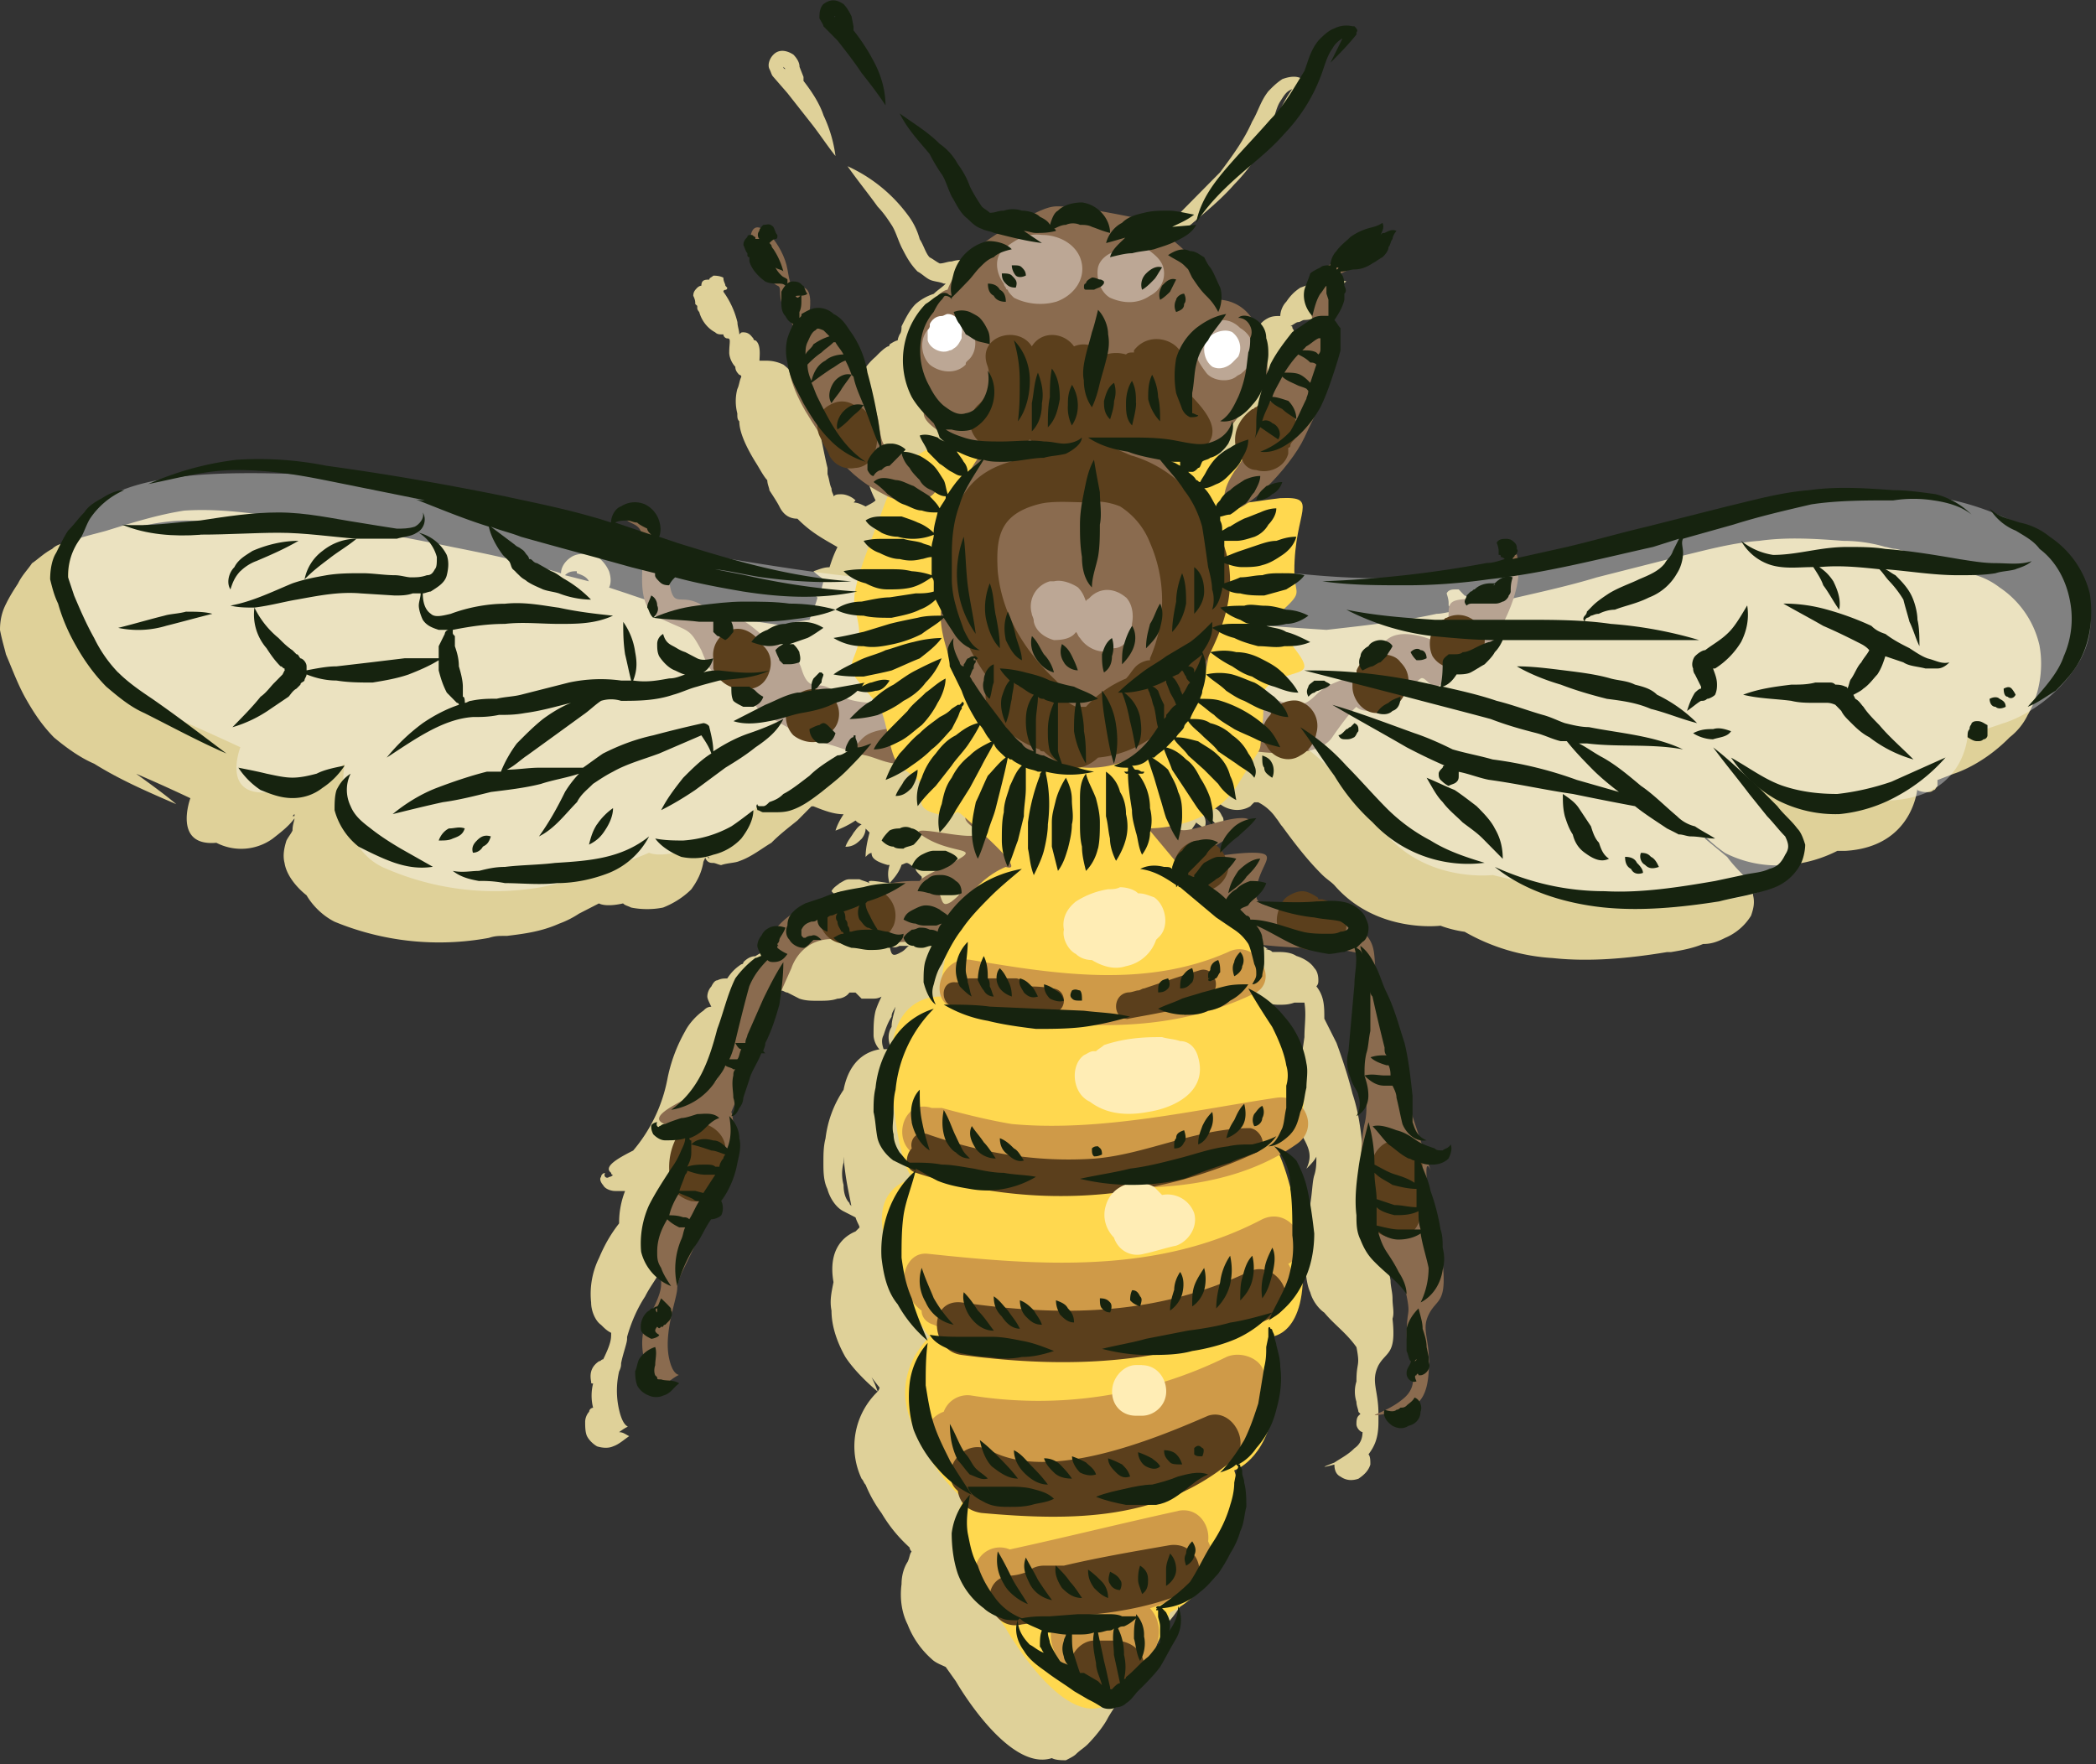 <svg height="133pt" viewBox="0 0 158 133" width="158pt" xmlns="http://www.w3.org/2000/svg"><rect x="0" y="0" width="158" height="133" fill="#333333" stroke="none"/><path d="m91.38 60.92c-.15.3 0 .61 0 .92l.6.6c.3-.3.3-.76.15-.9-.15-.31-.3-.62-.75-.62zm-1.81-43.82c1.06-.92 2.41-1.98 3.47-3.2 1.2-1.22 2.11-2.6 2.72-4.13.3-.91.45-1.68.75-2.13.3-.46.45-.76.9-.92-.45.61-.75 1.22-1.05 1.83.75-.6 1.36-1.37 2.12-2.14 0-.3 0-.45-.15-.45h-.16c-.45-.3-1.06-.16-1.5 0-.46.3-.76.61-1.06.92-.6.76-.76 1.52-1.22 2.28-.6 1.38-1.5 2.6-2.41 3.82l-3.32 3.36c-.91 1.22-1.97 2.6-2.27 4.27.76-1.37 1.97-2.44 3.18-3.5zm-31.27-11.3 1.06 1.22 1.81 2.3c.6.76 1.2 1.68 1.81 2.44a10.18 10.18 0 0 0 -.9-3.06c-.3-.91-.9-1.82-1.51-2.6v-.3l-.3-.76c0-.3-.16-.61-.46-.92-.45-.3-1.06-.46-1.51 0-.3.3-.45.77-.3 1.08.15.3.15.45.3.6zm.9-.6c-.15 0-.15-.16-.15-.16l.16.16zm0 0" fill="#dfd199"/><path d="m153.75 48.7a7.16 7.16 0 0 0 -3.02-4.42 5.55 5.55 0 0 0 -2.41-1.07c-.3-.16-.6-.16-.91-.3-.15-.16-.45-.16-.6-.31s-.46-.15-.6-.3c0 0 .14 0 .14.15a22.83 22.83 0 0 0 -3.47-1.08c-.3 0-.6-.14-.75-.14-1.06-.31-2.12-.46-3.18-.46-2.11-.16-4.23-.3-6.34 0-2.12.15-4.23.76-6.2 1.22l-6.03 1.53c-1.97.6-4.08 1.07-6.04 1.52-1.21.3-2.57.61-3.78.76v-.3-.3c0-.16 0-.3-.15-.3a25 25 0 0 1 -.45-.47h-.16c-.3 0-.6 0-.75.3.15.47.15.62.15.77v.15l.15.15c.15 0 .15.16.3.3-.45 0-.9.17-1.36.17-2.72.6-5.58.9-8.3 1.21-2.27-.15-4.54-.3-6.2-.45v-.16c0-4.58 1.97-5.64-1.06-5.34-1.05 0-1.96.15-2.56.3.3-.3.75-.6 1.06-.91-.16.15-.3.3-.3.61.45 0 .9-.16 1.2-.3.3-.31.6-.46.76-1.07-.46 0-.91.15-1.21.3v.15a28.1 28.1 0 0 0 2.87-3.81c.3-.76.6-1.37.9-1.84 0-.15.16-.3.16-.45.44-.92.9-1.68 1.2-2.75.15-.46.3-.92.3-1.37.16-.31.16-.62.16-.77v-1.07c-.16-.15-.3-.46-.45-.6.3-.47.6-.92.6-1.38.15-.16.15-.46.15-.61v-.61c0-.15 0-.46-.15-.62 0-.14 0-.14-.15-.14.3-.16.45-.31.6-.31s.3-.16.46-.16c.44 0 .9-.15 1.35-.45.3 0 .46-.15.76-.46.15-.16.3-.46.45-.61.16-.3.16-.46.3-.76 0-.16 0-.46.3-.62-.3-.15-.6 0-.9.16-.15 0-.15.15-.3.15.15-.3.15-.61.15-.92-.45.3-.9.46-1.21.61-.46.16-.75.31-1.2.46-.46.3-.76.61-1.07 1.07-.3.3-.45.77-.45 1.07-.3 0-.6 0-.9.15s-.46.3-.6.46c-.31.46-.46.77-.46 1.22-.16.76 0 1.38.45 1.99 0 0 .15.15.15.3h-.15l-1.36.92a7.04 7.04 0 0 0 -1.66 2.6c-.15.15-.15.3-.3.45v-.6c0-.16 0-.47.15-.62 0-.46 0-.92-.15-1.37 0-.46-.3-1.07-.76-1.37-.15-.16-.3-.16-.45-.16a2.97 2.97 0 0 0 -2.27-1.22c0-.46 0-.77-.15-1.07a4.65 4.65 0 0 0 -.6-1.53c-.15-.15-.3-.45-.6-.61-.16-.3-.6-.45-.9-.61-.16 0-.32-.15-.47-.15-.14-.16-.45-.3-.6-.46v-.14c.6-.15 1.06-.61 1.37-1.22l-1.67.15c.6-.3 1.05-.46 1.51-.92-.6-.15-1.2-.3-1.81-.3-.6 0-1.21 0-1.81.15-.3.15-.76.3-1.06.46-.16-.15-1.21-.31-2.42-.46-.3-.3-.75-.61-1.36-.61-.45-.15-.9 0-1.2.15-.76 0-.91 0-2.27.61-.3-.15-.6-.3-.9-.3a2.54 2.54 0 0 0 -1.52 0c-.3 0-.6.15-.9.15-.3-.15-.45-.3-.76-.46-.3-.3-.45-.91-.75-1.37a5.28 5.28 0 0 0 -.91-1.84 11.6 11.6 0 0 0 -4.53-3.66c.75 1.07 1.5 1.98 2.27 3.05.45.47.75.92 1.05 1.38s.46 1.07.75 1.68c.31.6.61 1.22 1.21 1.83.3.15.6.46.91.61.3.15.75.15 1.06.3h.15c-.3.31-.6.47-.9.77a3.9 3.9 0 0 0 -1.37.77c-.45.45-.75 1.06-1.06 1.68 0 .14 0 .45-.14.6-.15.31-.15.46-.15.46s-.16 0-.61.3c0 .16-.15.16-.15.16-.3.16-.6.46-.9.77a4.62 4.62 0 0 0 -1.37 1.98 6.48 6.48 0 0 0 .3 5.03c.3.3.61.77.91 1.07 0 .47.3.77.9 1.23.16.15.16.45.3.6l.46.46c-.3-.14-.45-.3-.6-.3-.46-.15-.9-.3-1.36-.3.15.46.3.76.45 1.06-.15.16-.45.3-.75.46-.3-.15-.6-.3-.9-.3l.14-.16c-.3-.3-.76-.46-1.05-.46-.3 0-.46 0-.6.16 0-.16-.16-.3-.16-.61-.15-.3-.15-.61-.3-1.07v-.46c-.3-1.22-.45-2.29-.76-3.36-.3-1.07-.75-2.14-1.36-3.05-.3-.46-.6-.91-1.2-1.38a2.9 2.9 0 0 0 -1.21-.3h-.6c0-.3.14-1.22-.3-1.53-.16 0-.16-.15-.16-.15-.15-.15-.3-.46-.76-.46-.15 0-.15 0-.3.16 0-.3-.14-.61-.14-.92a6.56 6.56 0 0 0 -1.06-2.3s0-.14.15-.14c0 0 .14 0 .14-.16l-.14-.15c0-.16-.15-.3-.15-.61-.3-.15-.61-.15-.76-.15-.15.15-.3.15-.3.3-.3 0-.6 0-.6.46-.16 0-.31.15-.31.15-.15.16-.3.3-.3.61.15.3.15.46.15.62l.15.14v.16c0 .15.15.3.15.3.16.61.6 1.22 1.2 1.53.16.16.31.16.62.16 0 .15.15.3.3.3.3 0 .14.3.14 1.07 0 .3.16.76.46 1.07 0 .3.16.45.3.61.15 0 .15.15.15.15-.15.3-.15.61-.3.92a3.64 3.64 0 0 0 0 1.83c0 .3 0 .46.15.6 0 .77.46 1.84 1.21 3.06.3.46.6 1.07.9 1.38 0 .3.16.6.16.76.3.46.6.92.75 1.22.3.62.76.92 1.36.92 1.06 1.07 1.96 1.52 3.02 2.14-.3.6-.45 1.06-.6 1.52-.46 0-.76.16-1.21.3.3.3.6.47.75.62 0 .3-.14.6-.14.76-.3 0-.46.16-.61.16 0 .14.15.3.3.45-.15.61-.45 1.23-.6 1.68-.3 0-.76.16-1.21.16l.45.45c-1.96-.3-5.29-.76-8.76-1.37-1.5-.3-2.87-.76-4.23-1.23l-1.36-.45c.16-.3.16-.76 0-1.23a2.7 2.7 0 0 0 -1.05-1.21c-.6-.16-1.36-.16-1.81.15-.46.3-.76.76-.76 1.22-.45-.16-1.06-.3-1.51-.46-2.11-.6-4.38-1.07-6.65-1.52a202.4 202.4 0 0 0 -13.29-2.3c-2.26-.3-4.53-.61-6.95-.45-1.96.3-3.92.91-5.88 1.52-1.06.3-1.97.46-2.88.92-.45 0-.9.15-1.2.45-.6.31-1.06.77-1.52 1.08-.3.46-.75.9-1.05 1.52-.3.46-.6.92-.9 1.53-.31.6-.46 1.22-.46 1.98.15.77.3 1.23.45 1.84.46 1.07.9 2.29 1.51 3.36s1.21 1.98 2.11 2.9c.91.76 1.97 1.53 3.03 1.98 1.97 1.23 4.08 2.14 6.19 3.05-.9-.76-1.96-1.52-3.02-2.29a121.6 121.6 0 0 1 4.08 1.84s-1.36 3.66 1.96 3.36a4.07 4.07 0 0 0 4.23-.3c.6-.47 1.21-.93 1.66-1.54 0 .16-.15.46-.15.92-.15.3-.3.45-.46.76-.14.46-.3 1.07-.14 1.68.14.92.9 1.84 1.66 2.44.45.77 1.2 1.53 2.11 1.99a20.67 20.67 0 0 0 11.63 1.22c.45-.15.76-.15 1.06-.15h.3c1.21-.15 2.57-.31 3.93-.92a7.18 7.18 0 0 0 1.51-.76l1.5-.77s.46.31 1.82 0c.15.16.3.16.6.31.76.16 1.67.16 2.42 0 .76-.3 1.51-.76 2.12-1.37.45-.62.76-1.23.9-1.99 0-.15.15-.3.15-.45 0 .14.15.3.15.3.16.15.3.15.46.15.15 0 .45.16.6.16.45-.16 1.06-.16 1.36-.3.9-.31 1.66-.93 2.42-1.38.6-.61 1.2-1.07 1.96-1.68l1.06-1.07h.15c.75.3 1.51.6 2.27.6-.3.47-.46.77-.61 1.23a6.95 6.95 0 0 0 1.51-.76c.15.15.15.15.46.3-.3.15-.46.46-.6.61-.16.3-.46.61-.62 1.07.61 0 .91-.3 1.22-.6.15-.17.3-.47.3-.77l.3.3c-.16.61-.3 1.22-.3 1.84.14-.16.3-.3.45-.3 0 .3.15.6 1.2.9h.16c-.15.46-.15.92 0 1.38-1.06-.16-1.81-.3-1.5 0-.31-.16-.46-.16-.77-.3h-.75c-.3 0-.45.14-.75.3-.16.15-.46.3-.61.6.3.31.45.47.76.62h.9c.15 0 .45-.15.6-.3.3-.16.61-.31.76-.77 0 .16 0 .16.15.16 1.97 1.37 4.23.76 2.57 1.68-.3-.31-.6-.47-.9-.47-.3-.14-.61-.14-.91-.14-.45.14-.76.14-1.06.3-.16.3-.45.46-.6.91.3.16.6.3.9.3h.76c-.6.31-1.06.62-1.06.77h-.45c-.76 0-1.37.16-1.97.3-.6 0-1.2 0-1.81.16-1.06.15-1.96.46-3.02.76-.45.16-.9.31-1.36.62-.3 0-.6.14-.9.45 0 .16-.16.16-.16.16-.45.3-.75.6-1.06 1.07-.3 0-.45 0-.75.14-.15 0-.3.16-.45.47-.15.15-.3.45-.3.76 0 .15.15.45.3.76-.3 0-.46.16-.6.3-.46.31-1.06.93-1.37 1.54a11.9 11.9 0 0 0 -1.35 3.66 11.72 11.72 0 0 1 -2.57 5.34c-1.21.61-2.27 1.23-1.66 1.68 0 .16.14.16.14.16-.14.15-.3.15-.3.15-.14.15-.45 0-.3-.3-.15 0-.3.15-.3.3-.15.15 0 .45.15.61.15.3.6.45.91.45h.75a6.5 6.5 0 0 0 -.45 2.44c-.6.77-1.06 1.54-1.51 2.6a6.13 6.13 0 0 0 -.6 3.37c0 .6.3 1.37.75 1.68.3.3.46.45.76.6 0 .46 0 .77-.6 2-.16 0-.16.14-.31.14-.45.3-.76.76-.6 1.53 0 .15 0 .15.15.15a3.71 3.71 0 0 0 0 1.83c-.16 0-.3.16-.3.3-.16.16-.3.47-.3.77s0 .77.14 1.07c.15.3.46.6.76.77.45.14.9.14 1.2 0 .46-.16.76-.46 1.22-.77-.3-.15-.46-.3-.76-.3 1.2-.92.45.3 0-1.68a6.39 6.39 0 0 1 0-2.9c.15-.31.15-.46.15-.62.15-.76.45-1.52.45-1.83v-.15c.3-1.07.76-2.14 1.36-3.05.3-.61.76-1.22 1.21-1.99.3 0 .46 0 .75-.3.16-.3.16-.62 0-1.07.46-.77.91-1.68 1.22-2.75.15-.61.15-1.38.15-1.98-.15-.47-.3-.92-.46-1.23-.15-.15-.15-.3-.15-.45.3 0 .46-.3.6-.47.16-.3.3-.6.3-.91.16-.46.16-.92.3-1.37.32-.61.61-1.23 1.07-1.84 0-.15.15-.15.15-.15s0-.16-.15-.16c.15-.14.15-.3.3-.45a23.8 23.8 0 0 0 1.05-3.05c0-.3.16-.76.16-1.23l.75-1.52s.46-1.53 2.12-1.99v-.15h.9c.15 0 .3.15.46.15l.9.46c.46.16.91.16 1.37.16.6 0 1.05 0 1.5-.16.3 0 .6-.15.76-.3l.15-.16h.45l.46.46h.75c.3 0 .46 0 .75-.15-.15.3-.3.61-.45 1.07-.15.61-.15 1.22-.15 1.83 0 .3.15.77.45 1.07-.9.15-2.26.76-2.71 3.05a8.3 8.3 0 0 0 -1.36 3.66c-.16.61-.16 1.23-.16 1.84s0 1.37.3 1.98c.16.61.61 1.38 1.22 1.68l.9.46c.15.45.3.61.3.76l-.3.3c-.76.31-2.11 1.23-1.66 3.82-.15.77-.3 1.38-.15 2.15 0 1.21.45 2.44 1.05 3.5.61.92 1.52 1.83 2.43 2.6a5.73 5.73 0 0 0 -1.21 6.57c.15.15.15.3.3.45a10 10 0 0 0 1.2 2.14c.91 1.53 1.82 2.3 2.12 2.6 0 .15.15.3.15.3-.15.16-.15.46-.3.77-.3.46-.46 1.07-.46 1.68-.14 1.06 0 2.14.46 3.05a6.7 6.7 0 0 0 1.81 2.6c.3.3.76.45 1.06.6l.76 1.07s3.92 6.87 7.24 5.8c.3.16.76.16 1.06.16.3-.16.6-.3.76-.46.3-.3.6-.46.9-.76.6-.62 1.21-1.38 1.52-2 .44-.75.9-1.36 1.35-2.12.3-.77.46-1.54.15-2.3.16-.15.3-.3.6-.45.31-.16.76-.47 1.06-.77.46-.3.91-.91 1.22-1.37a8.3 8.3 0 0 0 1.05-1.38c.3-.6.6-1.07.75-1.67.16-.61.3-1.22.3-1.84.16-.61 0-1.22 0-1.83 0-.3-.14-.6-.14-.91 0-.16-.16-.31-.16-.31.46-.46 1.21-1.07 1.82-2.44.45-.61.76-1.23.9-1.99.3-1.06.3-2.13.3-3.2 0-.61-.14-1.08-.3-1.53 0-.3-.14-.61-.14-.76.6-.16 1.96-.92 2.1-3.97.61-1.07.91-2.44.76-3.67 0-1.37-.15-2.44-.45-3.66a3.48 3.48 0 0 0 -.9-1.84c-.16-.3-.46-.6-.76-.76.3-.15.6-.3.75-.6 1.06-.77 1.21-1.84.6-2.6 0-.31 0-.46.16-.77 0-.3 0-.61.15-.92v-1.83a7.86 7.86 0 0 0 -1.66-3.36 8.02 8.02 0 0 0 -2.12-1.82c.76-.62.91-1.38.6-2.15v-.15-1.37c.77 0 1.67.15 2.58.15.3.16.6.16.75.16.45.14 1.06.3 1.5.3.47 0 .76 0 1.22-.16h.76c.15.92 0 1.68 0 2.6l-.46 3.2-.15 1.68c0 .62 0 1.23.15 2 .3.6.6 1.06.75 1.52s.15.91-.14 1.52c.3-.3.6-.6.75-.91 0 .46 0 .91-.15 1.38-.15.45-.15 1.21-.3 2.13 0 .46-.16.76-.16 1.22-.14 1.22-.3 2.3-.3 3.52.16.6.16 1.37.45 1.98.16.61.61 1.22 1.06 1.53.76.92 1.66 1.52 2.42 2.6 0-.16 0-.16-.15-.31.15.15.15.3.15.3.3 1.53 0 1.07 0 2.6a2.55 2.55 0 0 0 0 1.53c0 .3.15.6.15.76l.15.15-.15.15c-.15.16-.15.46-.15.62 0 .3.3.6.46.6 0 .46-.16.92-.61 1.22-.45.47-1.05.77-1.51 1.08-.76.3-1.2.46 0 .15 0 .45.15.76.46.91.44.31.9.31 1.35.16.46-.31.76-.62.9-1.07 0-.3 0-.61-.14-.77.45-.6.75-1.22.75-2.44v-.3-.3c0-1.84-.6-2.45 0-3.67.6-1.07 1.36-.77 1.06-3.51.15-.46 0-.92 0-1.53 0-.46-.15-.92-.15-1.37a19.9 19.9 0 0 0 -.76-2.91c0-.3-.15-.6-.3-.91v-.16c-.15-1.98.6.61.15-.91h.3c.46 0 .91-.16 1.06-.46.3-.3.45-.76.16-1.07-.16.3-.3.46-.61.46-.15 0-.3 0-.45-.15-.3 0-.6-.16-1.06-.46v-.16h.3c-.15 0-.3-.14-.3-.14a12.4 12.4 0 0 1 -.6-1.84v-1.4c-.16-1.37-.3-2.59-.76-3.96-.3-1.22-.75-2.6-1.2-3.82l-.92-1.83c0-.92 0-1.68-.6-2.44.15-.16.15-.3.15-.47 0-.45-.15-.76-.3-.9-.3-.47-.9-.78-1.36-.92-.45-.3-1.06-.3-1.5-.3h-.31c-.15-.16-.3-.16-.3-.16-.16 0-.3-.16 0 0-.3-.3-.76-.46-1.22-.46-.6 0-1.05.15-1.35.46l-.15.15h-1.82c0-.15-.15-.15-.15-.3.3-.31.46-.62.76-1.07-.15 0-.45-.16-.6-.16.45-1.52 1.5-2.14-.45-2.14-.76 0-1.52.16-2.12.16-.15-.16-.15-.16-.15-.3.45-.3.75-.77 1.2-1.07.46-.47.9-.77 1.36-1.23h-.6c0-.15-.3-.15-.75-.15-.61 0-1.37.15-1.97.46v-1.05c.45-.3.9-.6 1.2-1.07.16.15.46.15.61.3-.15-.3-.15-.45-.15-.76 0-.15.15-.3.3-.3.15-.46.46-.77.61-1.07.15.15.45.3.6.46a1 1 0 0 0 0-.92c0-.16-.14-.16-.14-.3.14-.3.3-.46.44-.62h.91c.6.46 1.51.62 2.27.16 0 0 .14-.16.3-.3h.3c.6.3 1.06.76 1.36 1.21.15.16.3.46.45.61.9 1.23 1.82 2.44 2.88 3.51.45.47.75.61 1.05.92 3.18 3.67 8 3.05 8 3.05s.76.31 1.82.46a15.14 15.14 0 0 0 6.64 1.98c2.87.31 5.9 0 8.61-.45h.3c.91-.15 1.67-.3 2.42-.61.6 0 1.05-.15 1.66-.46a4.2 4.2 0 0 0 1.96-1.68c.15-.45.3-.92.15-1.53 0-.45-.3-.91-.44-1.21-.61-.62-1.06-1.07-1.51-1.68l-1.67-1.38v-.16l-.76-.76c.76.76 1.37 1.38 2.27 2a8.64 8.64 0 0 0 4.68.9 9.99 9.99 0 0 0 3.78-1.06h.6c5.14-.3 5.44-4.74 5.44-4.74v.16c.3.15.6.15.75.15.16 0 .3 0 .46-.15.15 0 .15-.16.3-.3v-.46l1.21-.47s2.12-.6 4.23-2.75a4.73 4.73 0 0 0 1.36-1.68c.9-1.52 1.2-3.5.9-5.18zm-70.22 78.94c0 .15-.16.3-.16.3v-.15c.16-.15.16-.3.16-.45zm7.4-93.13c-.16.15-.3.15-.3.15a3.25 3.25 0 0 0 -1.37 2.75s-.15.15-.3.15c-.3.15-.45.3-.76.61h-.3c.3-.3.76-.61.9-.92.31-.45.46-.91.31-1.52.15 0 .15-.16.3-.3.46-.31.91-.62 1.22-.92.3-.46.44-.76.6-1.23 0 .31-.16.77-.16 1.23h-.15zm-22.98 37.25c-.75.45-.75.15-.9-.46.3.15.45.15.76 0h.75c-.15 0-.3.3-.6.46zm-24.47-28.71v.16c.46.15.76.3.91.61l-1.8-.46c.3-.3.6-.3.9-.3zm-29.44-3.81c1.36 0 2.72.15 4.07.46-2.4-.15-5.58-.3-8.45.15 1.5-.3 2.87-.61 4.38-.61zm8.01 22.28.15-.16v.16zm31.26 3.06s.16 0 .16.14zm13.75 1.98c.45-.46.76-.92.9-1.37.46-.16.31-.3 1.06.3 0 .15.15.3.46.6v.78c-.6 0-1.52-.16-2.42-.31zm-20.09 25.05v-.16zm4.38-3.66v-.3s0-.17.15-.62c0 .3 0 .61-.15.92zm15.26-9.93c.15-.46.3-.91.6-1.38 0-.3.15-.45.3-.76-.15.61-.3 1.07-.3 1.53-.3.46-.3 1.07 0 1.68h-.6c-.16-.46-.16-.77 0-1.07zm-2.57 12.67c-.3-.3-.45-.76-.45-1.37a3.21 3.21 0 0 1 0-1.68v-.46c.14 1.83.45 2.9.6 3.82 0-.16-.15-.16-.15-.3zm1.66 13.13c.46.61.6.77.6.77s0 .15-.14.3c-.16-.46-.3-.77-.46-1.07zm18.58 23.06v-.46-.62c0-.3.15-.45.15-.45s.15-.15.45-.3c0 .75-.15 1.37-.6 1.83zm5.13-12.06v.3c-.15-.3-.15-.46-.15-.46h.15zm4.08-21.53c-.3-1.22-.6-1.99-.76-2.45.46.77.6 1.53.76 2.45zm2.42-21.53c-.15 0-.15-.15-.15-.15s0 .15.15.15zm-4.38.31c-.15-.16-.15-.16-.3-.16.15 0 .15 0 .3.16zm-3.62-4.59c.14 0 .3-.15.45-.3-.16.3-.16.46-.16.6-.15 0-.3-.14-.3-.3zm-.3-1.52c-1.07.3-1.98.45-2.42.45 0-.14 0-.3.15-.45.45-.16 1.05-.3 1.66-.61l.6.61zm44.25-2.44c-.15-.16-.3-.16-.3-.16s.15 0 .3.16zm0 0" fill="#dfd199"/><path d="m108.75 95.27c-.3-3.06-1.06-4.27-1.21-6.56-.15-2.3.9 1.37-.15-1.83-1.06-3.21-1.52-4.28-2.12-7.64s-1.2-3.67-1.5-5.5.14-2.6-1.37-3.81c-1.5-1.22-1.35-1.07-3.47-1.53-2.11-.45-4.54.61-4.23-1.37.3-1.99 1.81-2.75-.3-2.75s-5.29.92-3.17-.3c2.1-1.23 4.07-2.45 2.1-2.3-1.95.16-5.28 1.84-4.37.16.9-1.68 3.63-2.14.75-2.3a68.1 68.1 0 0 0 -9.66 0c-3.48.31-7.25-1.67-5.9-.15 1.37 1.53 2.72 2.9 1.37 2.45-1.36-.47-3.78-.77-2.27.45 2.27 1.84-5.74-.6-3.63.76 2.12 1.38 4.39.77 2.43 1.84-1.22.61-2.57 1.22-2.72 1.52h-.45c-2.88 0-4.39 1.38-6.5 1.54a5.71 5.71 0 0 0 -4.38 2.74c-.75 1.22-.75 1.99-.75 1.99s-1.66.76-1.82 3.2c-.15 2.44-.9 4.89-1.51 5.65-.6.76-5.13 2.3-4.08 3.06 1.06.76 1.97-.3 1.81.76-.15 1.06-.15 1.98-.9 3.81-.76 1.84-2.57 2.9-1.82 4.9.76 1.98.91 2.13.91 2.58 0 .47 0 .92-1.05 2.9-1.06 2 .3 5.66 1.66 4.58 1.36-1.06.45.31 0-1.67-.46-1.99.6-4.58.6-5.34 0-.77.76-1.84 1.66-3.98.9-2.13 2.42-2.6 2.57-5.65s-.15-3.66-.15-3.66.46-1.07 1.66-4.12c1.21-3.06 2.87-6.72 2.87-6.72s.75-2.6 3.78-2.14c3.01.46 6.79 0 6.79 0s.76.61 4.83.46c4.08-.15 12.54.15 12.54.15l5.6-.45s3.17.45 5.58.45c2.43 0 3.78.46 3.78.46s-1.06 4.9-.3 7.49c.75 2.59.9 4.12.6 5.33-.3 1.23-.6 5.8.46 7.8 1.06 1.98 2.41 3.66 2.72 5.19.3 1.52 0 .9 0 2.9 0 1.98 1.2 3.5-.16 4.73-1.35 1.22-3.47 1.53-1.35 1.22 2.11-.3 3.02-.77 3.17-3.2.15-2.45-.6-3.06 0-4.28s1.36-.77 1.06-3.82zm-37-27.32c-.92.6-.61-.3-1.21-1.07 1.66.3 2.4.15 1.2 1.07zm41.98-27.34s1.2 3.67-1.2 4.28c-2.42.46-3.33 0-3.33 1.22 0 1.37-.45 2.44-1.21 2.14s-2.72-.92-3.62.15c-1.06 1.07-.9 1.23-1.51 1.99-.6.6-1.21.6-2.57 1.22-1.21.6-1.21 1.22-2.27 1.52-.9.3-3.02-1.22-4.07-.76-1.22.61-4.54 2.9-2.12 3.67 2.42.76 7.4 1.37 8.6-.47 1.37-1.98 1.82-2.29 1.82-2.29s.6.77 2.42-.15c1.8-1.06 1.96-1.68 2.42-1.98.45-.31 1.05 1.68 2.1-.31.92-1.98.16-1.52 1.52-1.98 1.5-.46 1.5.3 2.42-1.53 1.06-1.98 2.1-4.88.6-6.72zm-63.73 6.11c1.96.92 1.96.61 2.87 2.3.75 1.82.6 1.52 2.41 2.43 1.66.92 1.2 1.83 2.72 2.6 1.36.76 2.26 1.38 4.23 1.99 2.11.6 1.5.6 3.02.9 1.36.31 2.71 1.38 4.23-.3 1.66-1.68 2.11-3.2-3.18-3.66 0 0-2.4.15-3.47-.91-1.2-.92-1.81.3-2.42-1.68-.75-2.14-1.66-1.38-2.72-2.3-1.2-1.06-1.96-1.68-3.16-1.82-1.06-.16-.46 0-1.82-.77-1.5-.77-1.96.46-2.26-1.68s-.46-2.14-1.36-3.66c-.76-1.68-2.88-2.3-2.27-1.37.76 1.06 1.66.3 1.66 2.44 0 2.13-.6 4.73 1.51 5.49zm0 0" fill="#8a6b4f"/><path d="m94.25 42.75s9.21 1.68 16.76.3c7.4-1.21 15.56-3.35 23.56-4.88 8.16-1.68 12.84-1.06 17.67 1.38 4.84 2.6 6.65 6.86 4.38 10.53-2.26 3.51-5.58 4.43-5.58 4.43l-2.72.92s-.15 4.42-5.44 4.88c-5.13.46-11.33-1.83-11.33-1.83s4.99 4.57 3.78 6.87c-1.36 2.3-6.34 2.9-10.88 2.74-4.53-.3-11.93-2.13-11.93-2.13s-4.98.61-8.15-3.21c-3.17-3.66-5.14-6.87-9.22-7.94-4.08-1.22-10.72-11.45-.9-12.06zm-29.3.77c-4.23-.3-18.43-2.75-24.47-4.13-6.04-1.52-13.3-3.35-18.28-3.66-4.99-.16-13.6-.3-15.85 3.36-2.28 3.82-1.51 11.3 4.67 14.04 6.2 2.75 7.1 3.2 7.1 3.2s-1.5 3.83 2.27 3.37 5.59-2.14 5.59-2.14-1.05 6.26 3.17 7.94a20.64 20.64 0 0 0 11.63 1.38c3.93-.77 8.15-2.6 8.15-2.6s1.06.61 4.23-.76c3.18-1.53 3.93-2.75 3.93-2.75s.76.76 4.84-2.14c3.92-2.9 1.96-3.36 5.89-3.82 3.92-.3 12.53-9.77-2.87-11.3zm0 0" fill="#fff" fill-opacity=".38"/><path d="m72.65 33.59s-3.78-1.07-5.74 3.82c-1.81 4.88-2.87 7.18-2.42 8.7 1.06 3.52-1.36 3.52.3 5.34 1.51 1.99 1.51 1.23 2.12 3.82.6 2.75.76 2.3 2.11 3.36 1.37 1.07-.75 2.14 1.66 2.74 2.43.47.3-1.37 3.48 1.54 3.32 3.05 1.66 2.44 1.66 2.44s-3.02 1.06-4.08 4.88-.75 4.9-.75 4.9-4.38-.47-3.78 6.25c.46 6.87 1.67 7.48 1.67 7.48s-3.63.46-1.97 5.34c1.66 4.9 3.17 6.57 3.17 6.57s-3.17 2.75-1.2 6.87c1.8 3.97 3.77 5.34 3.77 5.34s-1.66 2.75.75 6.26l2.42 3.51s4.23 7.49 7.55 5.8c3.17-1.67 4.83-7.01 4.83-7.01s3.03-1.23 4.23-5.2c1.36-4.12.6-5.5.6-5.5s2.42-.76 3.02-4.88c.46-4.12-.3-5.19-.3-5.19s2.88 0 2.42-5.96c-.6-5.95-1.96-8.24-1.96-8.24s2.72-.77 1.96-5.65c-.75-4.88-4.53-6.56-4.53-6.56s1.81-.3.46-3.82c-1.37-3.51-5.14-5.2-5.14-5.2l-2.42-2.9s4.69.16 6.8-3.35c2.11-3.52 1.5-1.84 1.81-4.28.3-2.44-.45-2.74 1.06-3.5 1.66-.92 3.02-.31 1.36-2.45-1.52-2.29-3.93 0-1.52-2.29 2.43-2.14 1.52-1.53 1.52-3.52 0-4.57 1.97-5.64-1.06-5.5-2.87.32-4.22.93-3.47-.75s2.72-3.05.75-2.75c-1.81.3-3.17.3-3.17.3l-3.77.61-6.5-.9zm0 0" fill="#ffd84f"/><path d="m74.16 34.05s-4.53-1.53-4.53-2.9c0-1.38-1.96-2.75-.6-6.11 1.36-3.2 2.4-3.2 2.4-3.2s.91-2.75 4.39-4.59c3.47-1.98 3.47-1.68 4.53-1.68s4.84.77 4.84.77 1.35 0 3.47 1.98a12.67 12.67 0 0 1 3.32 4.28s2.12 0 2.87 2.44c.9 2.44 1.2 3.67-.75 5.5-1.81 1.98-2.12 3.2-2.12 3.2l-3.78.92s1.82 2.9 2.72 8.09c.76 5.2.46 8.55-1.96 11.45-2.42 3.05-5.59 4.12-8.3 3.51-2.73-.46-6.5-1.83-8.32-6.26-1.94-4.27-1.34-5.65-1.34-5.65s.3-9 3.17-11.75zm0 0" fill="#8a6b4f"/><path d="m70.08 35.57s-2.57-1.68-3.17-1.82c-.6-.16-.6-1.84-.75-2.3-.16-.45-1.52-5.95-2.87-7.02-1.36-1.07-2.27-.91-2.27-.91s.3-1.68-.45-1.84c-.76-.15-.91.46-1.21-1.37s-2.27-4.13-2.72-2.75c-.45 1.37 1.5 3.82 1.96 3.97.45.15-.15.76.76 2.29l.9 1.53s-2.11 1.22.46 5.65c2.57 4.27 4.07 5.34 6.19 6.41 2.11 1.07 4.98-.16 3.17-1.84zm29.15-10.84s-3.47 1.84-3.93 4.43c-.45 2.45-1.05 4.73-1.96 5.96-.9 1.22-1.5 2.6-.6 3.2.9.61 4.53-3.05 5.59-5.34 1.05-2.29 1.5-2.75 1.66-4.73.15-2.14.3-3.97.3-3.97s.45-1.23.45-2.14v-1.37s3.63-1.53 2.42-2.14-2.11.3-2.27.76c-.15.46-1.06.61-1.66 1.38-.6.76-.75 2.59 0 3.96zm0 0" fill="#8a6b4f"/><path d="m72.2 76.04c7.55 1.37 15.1 2.28 22.2-1.08 2.26-.9.3-4.27-1.81-3.2-6.2 2.75-13 1.68-19.34.61-2.42-.46-3.47 3.36-1.05 3.67zm-2.87 11.14c2.1.77 4.38 1.22 6.8 1.38 7.24 1.37 15.7 1.83 21.59-2.3 1.82-1.22.6-3.81-1.5-3.51-6.2.92-13.3 2.6-19.95 1.98-1.8-.3-3.62-.76-5.28-1.21h-.76c-2.27-.77-3.17 2.9-.9 3.66zm25.82 4.73c-7.85 4.13-16.61 3.52-25.22 2.6-1.51-.15-2.11 1.68-1.66 2.9.3.46.75 1.07 1.2 1.38 0 .45.3.9.92 1.07 1.8.91 3.77 1.21 5.88 1.37 1.66.15 3.18.15 4.38.15 5.6.16 10.88-1.22 15.86-3.51 1.06-.46 1.2-1.68.6-2.6 2.12-1.07.3-4.43-1.96-3.36zm0 12.52c.76-1.68-1.36-2.75-2.72-2.13a32 32 0 0 1 -19.18 2.9 1.91 1.91 0 0 0 -2.11 1.22c-.91.3-1.66 1.37-1.21 2.29 1.96 5.34 8 4.73 12.84 4.27 2.11-.3 6.19-.46 8.3-1.83 2.12-.91 3.93-2.13 4.38-4.43 0-.61-.15-1.22-.45-1.68 0-.3.15-.45.15-.61zm-6.35 9.47c-4.22.92-8.45 1.98-12.68 2.9a1.9 1.9 0 0 0 -2.57 1.22c-.3.92-.15 2.14.91 2.6 1.06 1.22 3.02 1.52 4.83 1.52h.16c0 .16 0 .31-.16.46-.45 1.83 1.06 3.67 2.87 3.97.3.15.46.3.91.46 1.06.3 1.96-.15 2.72-.92 1.36-1.22 2.26-3.36.9-4.88 1.97-.61 3.48-1.53 4.38-3.21.46-.6.3-1.22 0-1.83.16-1.23-.75-2.6-2.26-2.3zm0 0" fill="#cf9a48"/><path d="m94.1 95.88c-7.1 3.36-14.2 3.36-21.6 2.3-2.57-.31-2.42 3.66 0 3.96 8.15 1.07 15.86.77 23.55-2.9 2.12-1.06.16-4.43-1.95-3.36zm-3.03 10.84c-4.22 1.84-12.08 5.04-16.46 2.6-2.11-1.07-3.93 1.83-2.41 3.06.14.91.75 1.52 1.8 1.67 6.8.61 13.45.61 18.9-3.97 1.5-1.22 0-3.97-1.83-3.36zm-3.02 9.78c-2.57.45-5.28.91-7.85 1.52h-1.5c-.46 0-.92.16-1.22.46-.45.15-.9.3-1.5.3-2.43.46-1.37 4.28 1.05 3.67 1.2-.15 2.42-.46 3.47-.61 3.03-.16 5.9-.61 8.61-1.68 2.27-.76 1.36-4.12-1.06-3.66zm-3.77 7.17h-1.81c-.91 0-1.82.92-1.82 1.99 0 .91.6 1.68 1.37 1.82.3.3.75.47 1.2.47.3 0 .75-.16 1.06-.3 1.06 0 1.97-.93 1.97-2 0-1.06-.77-1.83-1.97-1.98zm.15 3.81h-.15c.15 0 .15 0 .3-.14zm10.27-40.6c.9-.31.45-1.68-.45-1.84-4.08 0-7.86 1.99-11.78 2.3-4.38.3-8.61-.46-12.54-1.84-.9-.3-1.36.46-1.2 1.07-.46.46-.62 1.52.3 1.83a34.78 34.78 0 0 0 25.67-1.52zm-22.65-11c.9.16 1.8.16 2.72.16 1.5.3 2.86.45 4.52.3 1.21 0 1.21-1.83 0-1.83-.75-.15-1.36-.15-1.96-.15-.15-.3-.45-.61-.76-.61h-3.46c-.3 0-.46.14-.61.3h-.45c-1.22-.16-1.22 1.83 0 1.83zm12.98.92c.76-.16 1.66-.3 2.42-.46.9-.15 1.81-.46 2.87-.91.15 0 .15-.16.3-.3.15 0 .3-.17.6-.17.9-.45.3-2.13-.75-1.83-1.51.46-2.87.92-4.22 1.38-.16 0-.3.15-.46.15s-.45.15-.76.15c-1.2.15-1.2 2 0 2zm0 0" fill="#5b3f1c"/><path d="m82.31 72.37c.76.46 1.66.76 2.57.46a3 3 0 0 0 2.27-1.99l.15-.15c.9-.76.6-2.44-.3-3.05-.46-.16-.75-.3-1.21-.3-.3-.31-.9-.46-1.36-.46-.3.15-.6.15-.9.15-.91.15-1.67.45-2.42.92-.76.6-1.06 1.37-.91 2.13-.15.61.3 1.53.9 1.83.31.3.76.46 1.21.46zm4.23 11.45c1.97-.3 4.53-1.53 3.78-4.12-.15-.61-.6-1.22-1.36-1.22-.45-.16-.9-.16-1.36-.3h-.15-.15c-1.36 0-2.72.14-4.08.6-.15.15-.45.31-.6.46h-.15c-.3 0-.45.16-.76.3-1.06.77-.9 2.9.45 3.51 1.21.92 2.72 1.08 4.38.77zm1.06 6.26-.6-.61c-1.37-.76-3.18-.15-3.63 1.37-.3.92 0 1.84.6 2.45.3.91 1.22 1.52 2.28 1.22.75-.15 1.66-.46 2.41-.61.9-.31 1.66-1.38 1.36-2.45a2.14 2.14 0 0 0 -2.42-1.37zm-1.51 12.82h-.46c-.9 0-1.8.92-1.8 2 0 1.06.75 1.82 1.8 1.82h.46c.9 0 1.82-.76 1.82-1.83s-.76-1.98-1.82-1.98zm0 0" fill="#ffedb5"/><path d="m85.34 34.36c-.76-.3-1.37-.61-2.12-.92h.3c.45.15 1.06.15 1.51 0 .45 0 .76-.16 1.22-.46.14.3.44.46.75.61 0 0 .15.16.3.16.75.76 1.81 1.06 2.87.45 3.62-2.13-1.97-5.04-1.36-5.95 1.51-1.98-1.81-3.82-3.33-1.84v.16c-.3 0-.45 0-.6.15a2.6 2.6 0 0 0 -1.5 0c-.91-.76-1.67-.92-2.42-.61-.76-1.07-2.42-1.22-3.18 0-1.05-1.68-4.23-.76-3.32 1.53.3 1.07.15 2.13-.75 2.9-1.66 1.67.6 4.12 2.41 3.05.3 0 .75 0 1.2-.3.16 0 .31-.16.31-.16.15.15.46.3.6.3-.6.32-1.05.62-1.5 1.23-2.72.61-4.68 2.14-5.14 5.8-.6 3.97.75 7.79 3.02 10.84a2.1 2.1 0 0 0 .3 2.6c0 .15.15.15.15.3a7.32 7.32 0 0 0 3.33 2.3c0 .14.15.14.3.14.45.47 1.06.77 1.5 1.07.92.46 1.97 0 2.58-.6a8.25 8.25 0 0 0 4.83-2.15c.3-.15.45-.3.76-.6 0-.16.15-.3.3-.47a7.74 7.74 0 0 0 1.36-2.44c2.1-3.66 3.93-7.48 1.66-11.6-1.66-2.9-3.77-4.73-6.34-5.5zm-7.1 3.66c1.05-.3 2.57-.15 3.78-.15.75-.16 1.66 0 2.41.3a5.7 5.7 0 0 1 2.26 2.75 10.85 10.85 0 0 1 0 8.7v.15c-.3 0-.75.16-1.06.46-.3.3-.44.61-.75.92a8.5 8.5 0 0 0 -3.02 2.13h-.75c-.3-.15-.61-.3-.91-.6 0-.47-.15-.92-.6-1.38-2.42-2.29-4.08-5.03-4.39-8.25-.15-2.59.16-4.26 3.03-5.03zm-23.56 48.55c0-.77-.6-1.53-1.52-1.84a2.04 2.04 0 0 0 -2.11.92 4.76 4.76 0 0 0 -.46 3.51c.16.77.91 1.23 1.52 1.38.9.15 1.5-.31 1.96-.92.46-.76.6-1.53.6-2.44v-.61zm-3.78 1.07c-.15.15-.15.15 0 0zm15.1-20.61c-.45 0-.9 0-1.36.3-.3-.15-.6-.15-.9-.15a2 2 0 0 0 -1.97 1.98 2 2 0 0 0 1.96 1.99h1.37c1.06 0 1.8-.46 2.26-1.38a2.06 2.06 0 0 0 -1.36-2.74zm-.9.3c.15-.15.3-.15 0 0zm34.58.46h-.3c0-.15-.3-.3.16 0-.46-.3-.92-.61-1.37-.61s-1.06.3-1.35.6c-.6.78-.91 2.15 0 2.76.14.15.45.3.6.46.45.45.9.6 1.51.6h.6c1.06.16 1.96-.76 1.96-1.83-.15-1.06-.75-1.68-1.8-1.98zm0 0h-.14zm-9.05-4.43h-.16a2 2 0 0 0 -1.96 1.99c0 .92.9 1.83 1.96 1.83h.16c1.05 0 1.96-.91 1.96-1.83-.16-1.07-.91-1.99-1.97-1.99zm14.64 22.6c-1.06 0-1.8.92-1.96 1.99v.76c0 .3-.15.45-.15.61v2.13c0 1.07.75 1.68 1.66 1.84h.9c1.06-.3 1.51-1.38 1.37-2.45v-.45c0-.77 0-1.68.14-2.44 0-1.07-1.05-1.99-1.96-1.99zm-7.25-29.01c.6-.3 1.06-.91 1.21-1.68.3-1.07-.3-2.14-1.36-2.44-.76-.15-1.82.3-2.11 1.06-.6.62-.91 1.68-.3 2.3.45.92 1.65 1.37 2.56.76zm8.01-5.04c.15 0 .15-.15.15-.3v-.16c0-.61-.15-1.06-.6-1.52-.31-.46-.91-.61-1.52-.61-.75 0-1.5.45-1.8 1.22v.15c-.31.3-.31.61-.31 1.07 0 .92.76 1.99 1.82 1.99 1.2-.16 1.95-.77 2.26-1.84zm5.59-4.58c-.6-.92-1.66-1.22-2.57-.76-.15 0-.15.15-.3.15-.91.46-1.21 1.83-.76 2.75.6.92 1.66 1.07 2.57.6.15 0 .3-.14.45-.14.9-.46 1.2-1.84.6-2.6zm-54.22 1.22c-.46-.76-1.37-1.37-2.27-1.07a2 2 0 0 0 -1.36 2.15v.76a2.3 2.3 0 0 0 1.82 1.52c.9.16 1.8 0 2.26-.91.45-.92.3-1.84-.46-2.45zm5.28 6.57c.76-.61.76-1.99 0-2.6a1.9 1.9 0 0 0 -2.72 0s-.15 0-.15.16c-.76.6-.76 1.98 0 2.75.76.6 1.96.76 2.72 0 0-.16.15-.16.15-.31zm-.15-20.76a1.8 1.8 0 0 0 1.96.91c.6 0 1.51-.6 1.51-1.38.16-.6.16-1.06 0-1.52a2.96 2.96 0 0 0 -.75-1.37c-.15-.16-.3-.3-.6-.3-.61-.47-1.36-.62-2.12-.16-.9.46-1.21 1.67-.6 2.6.14.45.45.75.6 1.22zm34.58-.16v-.45s.16 0 .16-.16c0-.15.15-.3.3-.46.45-.76.15-1.83-.6-2.44-.61-.46-1.67-.61-2.27 0-.15 0-.15.15-.3.15-1.06.77-1.5 1.84-1.21 3.05.15.3.3.62.45.77.15.46.6.77 1.06.77.9.3 2.12-.16 2.41-1.23zm0 0" fill="#5b3f1c"/><path d="m70.23 24.43c0 .16-.15.16-.15.3-.75.62-.75 1.99 0 2.75.75.61 1.97.77 2.72 0 0-.15 0-.15.15-.3.76-.61.76-1.98 0-2.75-.75-.61-1.96-.76-2.72 0zm24.02 1.07c-.15-.3-.46-.6-.76-.77-.45-.45-.9-.6-1.36-.6-.6 0-1.06.15-1.36.6-.45.3-.45.77-.6 1.38-.15.77.3 1.37.75 1.98.46.62 1.67.77 2.27.3.15-.14.3-.14.45-.3.75-.61 1.2-1.68.6-2.59zm-14.65-2.75c1.36-.46 2.42-1.83 1.81-3.36-.45-1.07-1.66-1.68-2.87-1.68-1.06-.15-1.97.3-2.87 1.07-.76.61-.6 1.83 0 2.6 0 0 0 .15.15.3 0 0 0 .16.15.16 0 .15.3.45.46.6.9.47 2.1.61 3.16.31zm7.1-3.82c-.45-.45-1.36-.45-2.12-.3-.15 0-.3.15-.45.3-.6.16-1.22.61-1.36 1.23-.15.76.14 1.83.9 2.28 1.06.47 2.12.47 3.02-.15.6-.3 1.06-.91 1.06-1.68 0-.76-.45-1.22-1.06-1.68zm-1.82 26.11c-.9-.76-1.97-.76-2.72 0-.14.16-.3.16-.3.3-.15-.45-.3-.75-.6-1.06-.45-.3-1.21-.61-1.81-.46h-.16-.15a1.97 1.97 0 0 0 -1.36 2.45c0 .14.15.3.15.6.16.77.91 1.22 1.52 1.38.75 0 1.36-.16 1.66-.61.14.15.14.3.3.45.3.46.75.77 1.2.92.46.15.92.15 1.36-.15.46 0 .91-.3 1.06-.77.16-.45.3-.76.3-1.06.15-.76 0-1.53-.45-2zm0 0" fill="#bca795"/><path d="m71.44 23.67c-.15 0-.3.15-.45.15-.45 0-.76.3-.9.61v.16s0 .14-.16.3v.76c.15.62 1.06 1.07 1.66.76.15 0 .3-.14.3-.14.3-.16.45-.47.6-.77v-.15-.15c.16-.61-.3-1.53-1.05-1.53zm21.46 1.37c-.61-.3-1.52 0-1.98.61-.3.62-.15 1.53.46 1.99.6.3 1.2 0 1.51-.3l.45-.46c.3-.61.15-1.38-.45-1.84zm0 0" fill="#fff"/><g fill="#16230f"><path d="m77.63 28.7c0-1.22-.45-2.29-1.2-3.05.3 1.07.44 1.99.44 3.06 0 1.06 0 1.98-.14 3.05.6-.76.9-1.99.9-3.05zm.15 3.82c.6-.61.76-1.37.76-2.13.15-.77 0-1.53-.3-2.3-.3.77-.3 1.54-.46 2.3zm1.36-2.59c-.15.76-.15 1.37-.15 2.28.6-.6.76-1.37.9-2.13 0-.92-.14-1.68-.6-2.3-.15.77-.15 1.54-.15 2.15zm1.36.61a3 3 0 0 0 .3 1.53c.3-.46.45-.92.45-1.53a3 3 0 0 0 -.44-1.53c-.31.61-.31 1.07-.31 1.53zm2.72-.31c0 .46 0 .92.46 1.38.14-.46.3-.92.3-1.38.15-.46.15-.91 0-1.37-.45.3-.6.77-.76 1.37zm2.41.16c0-.62 0-1.07-.3-1.68-.3.45-.45 1.06-.45 1.68 0 .6 0 1.22.46 1.68.14-.62.3-1.23.3-1.68zm1.22-2.14c-.3.6-.3 1.22-.3 1.83.14.61.45 1.22.9 1.68 0-.61 0-1.22-.15-1.83a4 4 0 0 0 -.45-1.68zm-11.03-5.5c0-.46-.15-.76-.45-.91-.16-.3-.46-.46-.9-.46 0 .46.14.76.44.91.15.3.46.46.9.46zm.45-1.98c-.15-.16-.45-.16-.75-.16 0 .46.15.61.3.77.15.15.3.3.75.3.16-.46 0-.61-.3-.91zm1.06 0c0-.3-.15-.46-.3-.61-.16-.16-.3-.16-.76-.16 0 .3.16.61.3.77.16.15.46.15.76 0zm9.07-.16c-.31.3-.46.77-.31 1.23.3-.16.6-.46.9-.77.16-.15.3-.46.61-.91-.45-.16-.9.15-1.2.45zm1.05 1.99c.3-.16.6-.46.75-.61l.46-.92c-.46-.15-.75.15-1.06.46-.15.3-.3.61-.15 1.07zm1.81.3c.15-.15.15-.46 0-.76-.3 0-.6.3-.6.46a.98.98 0 0 0 0 .92c.45-.16.6-.3.6-.61zm-17.06 21.38c.14 1.22.6 2.44 1.35 3.5-.15-1.21-.44-2.43-.6-3.66-.15-1.21-.15-2.44-.3-3.66a7.86 7.86 0 0 0 -.45 3.82zm2.86 2.13c-.15-.76-.15-1.68-.45-2.44-.3.76-.45 1.68-.3 2.6.15.76.46 1.68 1.06 2.29 0-.91-.16-1.68-.3-2.45zm1.97 3.36c0-.61-.3-1.22-.46-1.82a8.77 8.77 0 0 0 -.6-1.84c-.3.77-.3 1.37-.15 2.14.3.6.6 1.22 1.21 1.52zm2.42.93a3.03 3.03 0 0 0 -.76-1.38c-.3-.46-.45-.92-.9-1.37-.16.6 0 1.21.3 1.67s.75.92 1.36 1.07zm1.8-.16c-.14-.46-.3-.77-.44-1.07-.16-.31-.31-.61-.76-.92-.15.46-.15.92.15 1.38.15.3.6.6 1.05.6zm2.57-2.44c-.45.3-.6.76-.75 1.22 0 .45 0 .91.15 1.37.46-.3.6-.76.6-1.22.15-.46.15-.92 0-1.38zm.76 1.98c.45-.45.76-.92.9-1.37.15-.46.15-1.07-.14-1.53-.3.46-.46.91-.6 1.37-.16.46-.16.92-.16 1.53zm1.82-1.22c.45-.46.9-.91 1.05-1.53.15-.61.3-1.22 0-1.83-.3.46-.45 1.07-.76 1.53-.15.6-.3 1.06-.3 1.83zm2.26-3.51c-.15.76-.3 1.52-.3 2.29.6-.61.9-1.37 1.05-2.14 0-.77 0-1.53-.3-2.29-.3.76-.45 1.52-.45 2.14zm1.36-.76v1.68c.45-.47.75-1.07.75-1.68 0-.62-.14-1.38-.75-1.84zm-15.42 8.09c.17-.47.17-.92.31-1.23v-1.37c-.45.15-.75.76-.75 1.22-.15.46 0 1.07.45 1.38zm9.53 1.98a5.61 5.61 0 0 0 -1.06-2.6c0 .92.15 1.83.3 2.75.16.92.3 1.83.6 2.75.3-.92.3-1.99.16-2.9zm-16.02 4.27c-.15.31-.44.62-.6 1.07.6 0 .9-.3 1.21-.6.3-.47.45-.92.45-1.38-.45.3-.75.46-1.06.91zm27.04-1.98c0 .46 0 .76.15.92 0 .3.15.45.6.76.15-.3.15-.76 0-1.07-.14-.3-.3-.45-.75-.61zm-1.2 9.15c.44-.45.75-.75 1.05-1.37-.6 0-1.2.47-1.66.92-.3.46-.6.92-.75 1.68.6-.45 1.05-.76 1.36-1.22zm.75-4.42c-.6 0-1.36.3-1.8.77-.47.46-.92 1.07-.92 1.83.45-.46.91-.92 1.36-1.23.45-.45.9-.76 1.36-1.37zm1.96-25.34c-.45 0-.75.15-1.2.3-.3.3-.61.47-.76 1.07.45 0 .9-.15 1.2-.46.31-.14.61-.45.76-.91zm2.42 14.96c-.15.15-.45.3-.45.46-.15.3-.15.45 0 .76.14-.15.3-.3.45-.3 0 0 .15-.15.3-.15.3-.16.6-.16.9-.46-.14-.16-.3-.16-.45-.3h-.75zm2.42 3.66-.16.16c-.14.15-.3.3-.45.3.16.31.3.31.6.31.16 0 .3 0 .6-.16.16-.14.16-.3.31-.45 0-.3 0-.46-.3-.61l-.3.3c-.15 0-.15.15-.3.15zm4.07-2.44c-.45.16-.75.3-.9.46-.3.15-.6.3-.9.77.44.14.9.14 1.2-.16.46-.15.6-.6.6-1.07zm1.97-2.89c0-.31-.15-.62-.45-.62-.16-.15-.46-.15-.76.15.15.3.3.47.45.61.3 0 .45 0 .76-.15zm43.19 3.05c-.15-.16-.45-.16-.75 0 0 .3.15.6.45.6.15.16.46.16.76 0 0-.3-.15-.45-.46-.6zm.91-.77c-.15-.15-.3-.15-.6 0 0 .46.15.61.3.61.15.16.45.16.6-.15-.15-.3-.3-.46-.3-.46zm-22.5 3.05c-.46 0-.91 0-1.51.31.45.3 1.05.46 1.5.46.46-.16 1.07-.16 1.36-.61-.45-.16-.9-.3-1.35-.16zm-6.64 9.63c0 .45.14.76.45.91.14.3.44.46.9.3 0-.3-.3-.6-.46-.76-.14-.3-.44-.45-.9-.45zm2.55.76c-.14-.3-.3-.62-.6-.76-.15-.16-.3-.3-.75-.3-.15.3 0 .75.3.9.3.31.6.31 1.05.16zm-75.51-19.7c0-.3-.15-.61-.45-.76-.16.46-.3.61-.3.91.14.16.14.47.45.77.3-.3.45-.61.3-.92zm-31.41-2.6c.3-.3.75-.6 1.2-.76 1.06-.45 2.12-.91 3.17-1.52-1.2 0-2.41.3-3.47.76-.45.3-1.06.61-1.36 1.22-.46.46-.6 1.22-.3 1.68.15-.46.3-.91.75-1.38zm4.83.62c.6-.62 1.2-1.07 1.81-1.53.76-.6 1.36-.91 2.11-1.53-.9 0-1.8.3-2.57.92a3.5 3.5 0 0 0 -1.35 2.14zm-8.91 2.43c-.6.17-1.21.17-1.66.31-1.21.3-2.27.62-3.48.92a7.3 7.3 0 0 0 3.63-.16c1.2-.3 2.26-.6 3.47-.9-.6-.16-1.2-.16-1.96-.16zm30.95 16.04c-.3.46-.45.91-.6 1.53.6-.3.91-.62 1.2-1.07.31-.46.61-1.07.61-1.68-.44.3-.9.76-1.2 1.22zm-9.36 2.14c.3 0 .6-.16.76-.46.3-.15.45-.3.6-.77-.45-.14-.75 0-1.05.31-.16.16-.45.46-.3.92zm-.6-1.83c-.45-.16-.75 0-1.2 0-.31.15-.61.46-.77.91.46 0 .76 0 1.06-.15.46-.16.76-.3.9-.76zm37.01 10.68c0 .46.15.92.3 1.23.3.3.6.6.9.76-.14-.3-.14-.61-.3-1.07 0-.3-.15-.6-.15-.92 0-.6.15-1.37.15-2.13-.6.6-.9 1.37-.9 2.13zm2.11-1.06a4.1 4.1 0 0 0 -.45 1.82c.15.31.3.62.45.77.15.3.45.46.75.46-.14-.3-.14-.46-.3-.76 0-.16 0-.47-.15-.61 0-.46 0-1.07-.3-1.68zm1.05 2.13c.16.46.6.76 1.06.92 0-.61-.15-.92-.3-1.23-.15-.3-.3-.6-.6-.9-.3.3-.3.9-.16 1.21zm1.67-.45c-.15.45.15.76.3 1.06.3.31.6.46 1.06.31-.15-.3-.3-.61-.46-.76-.3-.3-.45-.47-.9-.61zm2.72.91a2.4 2.4 0 0 0 -.9-.46c0 .46.14.76.44 1.07.3.16.76.3 1.06.16-.15-.47-.3-.62-.6-.77zm1.96.77c0-.3 0-.62-.15-.77-.16 0-.3-.15-.6 0-.16.3-.16.46 0 .61.15.16.3.16.75.16zm5.89-1.38c-.15.15-.15.46-.15.76.45 0 .6-.15.75-.3s.15-.46 0-.76c-.45.14-.45.14-.6.3zm2.42 0c.15-.3.15-.6 0-1.07-.46.15-.6.46-.76.61-.15.3-.15.61-.15.92.45 0 .6-.15.9-.46zm1.36-.3c-.16 0-.16.14-.16.14.16.16.3 0 .3 0 .16 0 .16-.14.3-.14.16-.16.16-.3.31-.46 0-.3 0-.61-.15-.92-.45.15-.6.46-.6.76 0 0-.16.16-.16.31v.3h.16zm2.41-.92a.94.94 0 0 0 -.15-1.07c-.3.3-.45.61-.45.76-.15.3-.15.61 0 1.07.3-.15.6-.46.6-.76zm-24.92 11.76c.16.76.6 1.68 1.36 2.13-.3-.92-.45-1.52-.6-2.29-.15-.76-.15-1.52-.15-2.29-.6.61-.76 1.53-.6 2.45zm2.42-.92c-.15.76-.15 1.53.15 2.3.15.3.45.75.76.9.3.3.6.46 1.06.46-.3-.3-.46-.45-.61-.76-.16-.3-.3-.6-.45-.92-.3-.6-.46-1.22-.91-1.98zm2.11 1.23c-.3.6 0 1.2.3 1.67.3.46.91.76 1.51.76-.3-.45-.6-.92-.9-1.22-.3-.46-.6-.76-.9-1.22zm2.12.9c0 .47.15.92.6 1.23.3.3.76.61 1.21.45-.3-.45-.45-.76-.75-.91-.3-.3-.61-.6-1.06-.77zm6.94.77c0 .3 0 .46.16.6.15 0 .3 0 .6-.14 0-.46-.16-.46-.3-.62-.15 0-.3 0-.46.16zm6.35-.77c-.15.16-.15.3-.15.77.45 0 .6-.16.75-.46.15-.15.15-.46 0-.91-.45.15-.6.3-.6.6zm1.97-.9c-.16.45-.31.75-.31 1.37.45-.16.75-.62.9-1.07.16-.3.3-.77.16-1.38-.46.46-.6.77-.75 1.07zm1.8.9c.46-.15.9-.45 1.21-.9.3-.47.3-1.08.15-1.69-.45.46-.6.92-.75 1.22-.3.46-.45.77-.6 1.37zm2.12-1.83a.96.96 0 0 0 0 .92c.3 0 .6-.3.6-.6a.98.98 0 0 0 0-.93c-.3.16-.45.46-.6.61zm-24.16 13.9c-.3-.76-.61-1.37-.91-2.3-.3.93-.15 1.84.3 2.6a2.93 2.93 0 0 0 2.11 1.69 9.71 9.71 0 0 1 -1.5-2zm4.52 2.43c-.45-.6-.75-1.06-1.2-1.51-.3-.47-.6-.92-1.06-1.38-.15.61.15 1.38.46 1.83.44.62 1.05 1.07 1.8 1.07zm1.97-.14c-.3-.61-.61-.92-.9-1.37-.31-.31-.61-.77-1.07-1.07 0 .6.15 1.07.61 1.52.3.46.75.92 1.36.92zm1.66-.3c-.15-.46-.45-.77-.6-1.07-.3-.31-.61-.61-1.06-.77 0 .46.15.92.45 1.22s.6.62 1.2.62zm1.06-1.84c0 .46.15.77.3 1.07.3.3.6.6 1.06.6 0-.45-.15-.75-.46-1.06-.15-.3-.45-.45-.9-.61zm4.08.92c.14-.31.14-.62 0-.76-.15-.16-.3-.31-.77-.31 0 .3 0 .61.16.76.15.16.3.3.6.3zm1.66-1.68c-.15.3-.15.6-.15.76.15.16.3.3.75.46.15-.46.15-.61 0-.76-.15-.31-.3-.46-.6-.46zm3.16 0c-.14.46-.3.92-.3 1.53.46-.31.76-.77.91-1.23.15-.61.15-1.22-.15-1.68-.3.46-.45.92-.45 1.38zm1.37 1.22c.45-.3.75-.76.9-1.22a3.2 3.2 0 0 0 0-1.68c-.3.46-.6.92-.75 1.37-.15.46-.15.92-.15 1.53zm2.11-1.84c-.15.62-.3 1.23-.3 1.99.6-.61.9-1.22 1.05-1.83.16-.76.16-1.37 0-2.14a4.5 4.5 0 0 0 -.75 1.98zm1.52 1.38c.45-.46.75-.91.9-1.52.15-.62.15-1.23 0-1.84-.45.46-.6 1.07-.76 1.68-.15.46-.15 1.07-.15 1.68zm1.65-.15c.46-.61.6-1.23.76-1.83.14-.61.3-1.38 0-1.99-.3.61-.6 1.22-.6 1.83a4.3 4.3 0 0 0 -.16 1.99zm-22.05 13.28c.45.15.9.46 1.36.3-.3-.3-.6-.45-.9-.75-.3-.31-.45-.77-.76-1.08-.46-.6-.75-1.52-1.2-2.28 0 .91.14 1.82.6 2.74.3.3.6.76.9 1.07zm.76-2.59c.15.76.45 1.52.9 1.98.6.46 1.21.92 1.97.92-.46-.62-.91-1.07-1.36-1.53-.46-.46-.9-.91-1.51-1.37zm5.13 3.35c-.45-.6-.75-.91-1.2-1.37-.46-.46-.76-.92-1.36-1.22 0 .61.3 1.22.75 1.68s1.06.91 1.8.91zm1.81-.45c-.3-.46-.6-.76-.9-1.07a1.7 1.7 0 0 0 -1.2-.46c.14.46.44.77.75 1.07.3.3.75.46 1.36.46zm1.82-.31c-.15-.45-.46-.61-.76-.91-.3-.16-.6-.3-1.05-.46 0 .46.3.92.6 1.22.3.15.75.3 1.2.15zm2.57.15c-.16-.46-.3-.6-.61-.91-.3-.15-.6-.3-1.05-.46 0 .46.3.77.6 1.07s.6.46 1.06.3zm2.26-.76c-.15-.3-.45-.46-.6-.6-.3-.16-.6-.31-1.06-.47 0 .46.3.92.6 1.07.3.16.76.3 1.06 0zm1.66-.15c-.15-.46-.3-.61-.45-.77-.15-.15-.46-.3-.91-.3 0 .46.16.61.45.92.16.15.46.15.91.15zm1.52-.61c.14-.31.14-.62 0-.62-.16-.14-.31-.3-.61 0v.47c.15.15.3.15.6.15zm-15.42 7.17c-.15.92 0 1.68.46 2.45.3.6 1.06 1.22 1.81 1.52-.45-.76-.9-1.37-1.21-1.98-.3-.62-.6-1.22-1.06-2zm4.09 3.67c-.46-.62-.76-1.07-1.06-1.53-.3-.61-.6-1.07-.91-1.68-.3.77 0 1.38.3 1.99.3.6.9 1.06 1.66 1.22zm2.26-.16c-.3-.46-.6-.91-.9-1.22-.3-.45-.61-.76-1.07-1.22-.14.6.16 1.22.46 1.68.45.46.9.76 1.5.76zm1.97 0c0-.46-.16-.91-.46-1.22-.3-.3-.6-.61-1.05-.92 0 .62.14.92.45 1.38.3.3.6.6 1.06.76zm.15-1.98c-.15.46-.15.76 0 .92.14.3.45.46.75.46.15-.31.15-.62 0-.77-.15-.3-.46-.46-.75-.61zm2.26-.46c-.15.46-.15.77-.15 1.07s.15.6.3 1.07c.45-.3.45-.76.45-1.07 0-.46-.15-.77-.6-1.07zm1.96.3v1.23c.46-.3.76-.76.76-1.23 0-.45-.15-.9-.46-1.21-.15.45-.3.76-.3 1.21zm1.51-1.22c-.15.31-.15.46 0 .92.3-.15.6-.46.6-.76.16-.31.16-.62-.14-1.07-.3.3-.46.61-.46.92zm-15.55-93.13c-.15-.15-.46-.3-.75-.45a1.63 1.63 0 0 0 -1.22 0c.16.45.3.76.45.91.16.3.3.46.46.77.3.15.45.3.75.45s.6.15 1.06.3c0-.45 0-.75-.15-1.06-.15-.3-.3-.61-.6-.92zm16.31 3.51a4.2 4.2 0 0 1 .9-1.83c.3-.61.91-1.22 1.36-1.98-.9.15-1.66.6-2.26 1.06a4.63 4.63 0 0 0 -1.51 2.3 7.43 7.43 0 0 0 0 2.6c.15.45.3.76.45 1.21.15.3.3.46.6.61.16 0 .61 0 .61-.15-.15 0-.3-.15-.45-.15v-.46-1.07c.15-.76.15-1.53.3-2.14zm-8.47 1.22c0 .62.16 1.38.61 2 .3-.62.46-1.23.6-1.84.16-.61.31-1.07.46-1.68.16-.61.3-1.22.16-1.98 0-.61-.3-1.38-.76-1.84-.15.61-.3 1.23-.46 1.68-.15.61-.3 1.07-.45 1.68s-.3 1.37-.15 1.99zm.77-6.86c.3-.16.44-.16.6-.3.15-.16.15-.16.15-.32 0 0-.15-.15-.3-.15s-.3-.15-.6-.15c-.3.15-.46.3-.46.45-.15 0-.15.16-.15.31 0 0 0 .16.15.16h.6zm8.76-1.68c-.16-.16-.3-.46-.46-.77-.3-.15-.6-.46-1.06-.46-.6-.3-1.2 0-1.66.3.46.31.9.47 1.21.77l.3.3.3.62c.31.45.6.92 1.06 1.37.3.3.6.62.91 1.23.3-.61.3-1.38.15-1.84-.3-.61-.45-1.07-.75-1.52zm0 0"/><path d="m82.02 32.98c.9.61 1.95.91 3.01 1.07.76.3 1.66.46 2.42.61.6.77 1.36 1.53 1.81 2.29.6.76 1.06 1.68 1.36 2.75.15.91.3 1.98.45 3.05.16.6.3 1.22.3 1.68.16.46.16 1.07 0 1.53.46-.3.61-.92.76-1.53v-.15c.46.3.9.45 1.36.45.6.16 1.2.16 1.81.16l1.66-.46c.46-.3 1.06-.6 1.37-1.07-.61-.15-1.06-.15-1.67-.15-.6 0-1.05 0-1.5.15-.6 0-1.06.16-1.67.16-.3.15-.76.3-1.2.45v-1.22-.3c.44.15.9.3 1.35.3.46 0 1.06 0 1.51-.15.6-.15 1.06-.46 1.51-.76s.9-.77 1.06-1.38c-.6 0-1.06.15-1.5.31-.46 0-.92.15-1.37.3l-1.36.46c-.45.15-.76.3-1.2.46v-1.22h.9c.45 0 .9-.16 1.36-.3a2.1 2.1 0 0 0 1.06-.92c.3-.31.6-.76.6-1.23-.45 0-.9.16-1.2.3-.46.17-.76.31-1.22.47-.3.15-.6.3-1.06.6-.14 0-.3.16-.6.31 0-.3 0-.45-.15-.76v-.3c.15 0 .45-.15.75-.15.3-.16.6-.47 1.06-.77.3-.15.46-.61.76-.91.15-.31.45-.77.45-1.23-.45 0-.9.16-1.2.3-.46.31-.76.46-1.07.77-.3.16-.6.46-.75.76-.15.16-.3.3-.3.46-.3-.46-.45-.92-.9-1.37.3 0 .6-.16.9-.3.45-.16.75-.46 1.05-.77.46-.46.76-.77.91-1.22.3-.46.46-.92.46-1.38-.46.15-.91.3-1.37.62-.3.14-.75.45-1.05.76-.3.3-.6.76-.76 1.06-.15.3-.3.47-.45.77-.15 0-.15-.15-.3-.15-.15-.31-.46-.46-.6-.62h.3c.15 0 .3-.14.45-.3.15 0 .15-.15.3-.46.15-.15.45-.15.6-.3.61-.15 1.07-.62 1.37-1.07.3-.61.45-1.23.3-1.68-.3 1.07-1.21 1.52-1.97 1.68-.75.15-1.8-.16-2.72-.3-1.05-.16-2.11-.16-3.17-.16zm6.18 1.83h.76v.3c-.3-.15-.45-.3-.76-.3zm-3.17-16.95h-.15c-.45.46-1.06.92-1.2 1.53.6-.15 1.2-.3 1.66-.3.6-.16 1.05-.16 1.66-.3.45-.16 1.05-.31 1.66-.62.6-.3 1.2-.61 1.51-1.22l-1.81.15c.6-.3 1.05-.46 1.66-.92-.76-.14-1.36-.3-1.97-.3-.6 0-1.2 0-1.8.16-.62.14-1.22.3-1.67.76-.6.3-1.05.91-1.2 1.52.6-.15 1.05-.3 1.65-.46zm8.31-4.58c1.21-1.07 2.42-1.98 3.48-3.2a12.84 12.84 0 0 0 2.72-4.28c.3-.76.45-1.52.9-2.14.15-.3.45-.6.76-.76l-.91 1.83c.6-.6 1.36-1.37 1.96-2.13v-.16c.15-.15 0-.3-.15-.46h-.15a2 2 0 0 0 -1.36.16c-.45.15-.9.6-1.2.91-.62.77-.77 1.53-1.06 2.3-.76 1.22-1.51 2.6-2.57 3.66-1.06 1.22-2.12 2.3-3.17 3.51-1.06 1.22-2.12 2.6-2.42 4.28.9-1.38 1.96-2.44 3.17-3.52zm0 0"/><path d="m70.99 13.13c.3.46.45 1.07.75 1.68.3.46.6 1.23 1.2 1.68.31.3.61.61 1.07.76.3.16.6.16.9.3 1.21.31 2.42.62 3.63.77l-1.36-.91c.3 0 .6.15.91.15.45 0 .9 0 1.5-.15 0-.16-.14-.16-.14-.16.3-.15.6-.3.9-.3.3-.15.76-.15 1.06 0 .3 0 .6 0 .9.15.46.15.76.31 1.37.46 0-1.07-.91-2.14-2.12-2.3-.6 0-1.36.16-1.81.62-.3.16-.46.61-.6 1.07-.16-.3-.46-.46-.76-.61-.3-.3-.9-.46-1.36-.46a2.14 2.14 0 0 0 -1.36 0c-.46 0-.6.16-1.06.16-.15-.16-.45-.31-.6-.47-.3-.45-.6-.91-.9-1.52a6.3 6.3 0 0 0 -.91-1.68 4.36 4.36 0 0 0 -1.37-1.53c-.9-.91-1.95-1.52-3.01-2.29.6 1.22 1.5 2.14 2.26 3.06.3.6.6 1.07.9 1.52zm-8.92-11.15 1.06 1.07c.6.77 1.21 1.53 1.82 2.45.6.76 1.2 1.52 1.8 2.44 0-1.07-.3-2.14-.75-3.05a14.95 14.95 0 0 0 -1.66-2.6v-.29l-.15-.77c-.15-.3-.3-.6-.6-.92-.46-.3-.91-.45-1.52 0-.3.31-.3.77-.3 1.07.16.31.3.47.3.61zm.91-.76c-.15.16 0 0-.15 0zm8.46 47.79c0 .46.15.76.15 1.22l.9 1.84c.31.91.76 1.68 1.22 2.44-.6.15-1.06.45-1.66.92-.61.3-1.06.76-1.51 1.37a5.28 5.28 0 0 0 -1.06 1.83c-.3.61-.46 1.37-.3 2.14.44-.61.9-1.07 1.36-1.53l1.2-1.53c.3-.46.76-.91 1.2-1.52.31-.46.61-.92.92-1.53.3.3.45.77.75 1.07 0 0 0 .15.16.15-.61.3-1.22.61-1.66 1.07a4.75 4.75 0 0 0 -1.37 1.68c-.45.61-.6 1.22-.75 1.98-.3.77-.3 1.53-.16 2.14a6.7 6.7 0 0 0 1.22-1.68l1.06-1.68.9-1.68c.3-.6.6-1.07.9-1.67.15.45.61.76.9 1.07-.44.3-.9.9-1.35 1.37-.3.61-.6 1.37-.9 1.98-.16.77-.3 1.38-.3 2.14s.14 1.52.45 2.13c.3-.6.45-1.21.75-1.98.15-.6.45-1.22.6-1.83l.46-1.83c.15-.61.3-1.22.45-1.98.15.14.15.14.3.14.16.16.46.31.76.46-.46.46-.6.92-.9 1.53-.16.61-.46 1.22-.46 1.99-.15.61-.15 1.37-.15 2.13 0 .61.15 1.37.45 1.99.3-.62.46-1.22.76-1.99l.45-1.83c0-.76.15-1.37.15-2.14v-1.52c.3.15.6.15.9.3h.3c-.14.15-.14.15-.14.3a14.9 14.9 0 0 0 -.9 3.52v1.98c.14.62.14 1.23.44 2 .3-.62.6-1.24.76-1.84.15-.61.3-1.38.3-1.99.15-1.22.15-2.44-.15-3.82v-.15c1.2.3 2.41.3 3.63 0-.91-.15-1.66-.46-2.42-.6-.15-.46-.3-.77-.3-1.08v-1.37-1.37-.77h1.36c-.15.77-.15 1.53-.15 2.14.15.92.45 1.68.9 2.44 0-.92 0-1.68-.15-2.44 0-.76-.15-1.37-.3-2.14.45 0 .9-.15 1.36-.3-.6-.47-1.21-.61-1.81-.92-.76-.15-1.21-.3-1.82-.46-.6-.3-1.2-.46-1.81-.6a8.5 8.5 0 0 0 -1.96-.31c.15.3.45.6.75.91-.3.3-.45.77-.6 1.22-.15.61 0 1.37.3 1.99.3-.76.3-1.23.45-1.83 0-.3.16-.77.16-1.23.14.16.3.16.44.3.31.16.61.46 1.06.62-.45.61-.6 1.22-.6 1.99 0 .76.15 1.52.6 2.28-.45-.15-.75-.3-.9-.6-.46-.31-.76-.77-1.21-1.23-.76-1.06-1.66-2.13-2.42-3.36-.15-.15-.15-.3-.3-.45.15-.3.15-.46.3-.61 0-.16 0-.31.15-.46v-.16h-.15v-.15s.15 0 .15.15l.16-.15-.16-.15h-.15c-.3 0-.3.16-.45.16-.15.14-.15.3-.3.45v.15c-.15 0-.3-.15-.3-.3-.3-.61-.6-1.22-.46-1.84-.15.16-.45.62-.45.92zm6.65 5.35c0-.61.15-1.23.15-1.84.15.16.3.16.45.16.15.15.45.15.76.3a4.9 4.9 0 0 0 -.46 2.14c0 .45 0 .92.15 1.52.15.3.3.47.61.77a6.9 6.9 0 0 1 -1.06-.46c-.3 0-.45-.15-.6-.15zm-10.88-3.82c.75-.31 1.36-.61 2.12-.91.6-.47 1.2-.92 1.66-1.54a9 9 0 0 0 -2.11.3c-.77.16-1.52.47-2.12.62-.6.3-1.37.46-1.97.76s-1.35.62-1.96 1.07c.76.16 1.51.16 2.27.16.75-.16 1.5-.3 2.11-.46zm.9 2.29c.61-.31 1.22-.76 1.67-1.38.45-.45.9-1.06 1.2-1.83-.75.31-1.36.61-1.96.92-.6.3-1.2.76-1.66 1.07-.6.3-1.2.76-1.66 1.22-.6.3-1.06.76-1.66 1.37a8.7 8.7 0 0 0 2.12-.3c.75-.31 1.35-.62 1.95-1.07zm0 0"/><path d="m69.48 54.66c.45-.46.9-1.07 1.2-1.68.3-.46.6-1.22.6-1.83-.6.3-1.05.76-1.5 1.06-.45.47-1.06.92-1.36 1.38l-1.36 1.37c-.45.47-.9.92-1.2 1.53.75 0 1.35-.3 1.96-.61.6-.3 1.06-.76 1.66-1.22zm-.15.61c-.6.46-1.06 1.07-1.51 1.53a8.17 8.17 0 0 0 -1.06 1.99 8.4 8.4 0 0 0 1.96-1.08c.45-.3 1.06-.76 1.51-1.22.6-.45 1.06-1.06 1.51-1.53l.46-.9c.14-.31.14-.47.3-.62v-.16c.15-.15.15-.15.15-.3 0 0-.15-.15-.15 0l-.16.15h-.14l-.46.3c-.3.32-.6.46-.9.62-.61.46-1.06.76-1.51 1.22zm11.47 6.87c.16-.6 0-1.22 0-1.83s-.15-1.07-.45-1.68c-.3.46-.6 1.07-.76 1.68-.14.61-.3 1.06-.3 1.68v1.83l.46 1.83c.45-.6.6-1.22.75-1.68.15-.6.3-1.22.3-1.83zm1.97 1.83c.14-.6.14-1.37.14-1.98 0-.62-.14-1.22-.3-1.83-.3-.77-.6-1.23-.75-1.84-.45.61-.45 1.38-.45 1.99v1.68c0 .61 0 1.22.15 1.83 0 .61.15 1.22.3 1.83.45-.45.76-1.06.9-1.68zm.6-4.12v1.68c.16.61.16 1.07.3 1.68 0 .46.15 1.07.46 1.68.3-.46.6-1.07.75-1.68.15-.6.15-1.22 0-1.84 0-.6-.15-1.21-.45-1.67a2.6 2.6 0 0 0 -1.06-1.53zm9.53-9.01a4.4 4.4 0 0 0 -1.98 0c.46.46 1.06.77 1.51 1.23.46.3.9.6 1.36.76.6.3 1.06.6 1.66.76.46.16 1.06.46 1.66.46-.15-.61-.6-1.07-1.06-1.53-.44-.3-.9-.76-1.5-1.07-.45-.15-1.06-.45-1.66-.61zm3.76-.14c-.45-.47-1.05-.77-1.66-1.08-.6-.3-1.2-.46-1.81-.46-.6-.15-1.21-.15-1.96 0 .6.47 1.06.77 1.66 1.07.45.3.9.61 1.5.77.46.3 1.06.6 1.66.76.46.15 1.06.45 1.82.45-.3-.6-.76-1.06-1.2-1.52zm0 0"/><path d="m96.96 47.64c-.45-.3-1.05-.3-1.5-.46.45 0 .9 0 1.5-.15.46 0 1.06-.16 1.67-.62a3.9 3.9 0 0 0 -1.67-.45c-.6-.16-1.05-.3-1.66-.3-.45 0-1.05-.16-1.5 0-.61 0-1.21 0-1.82.14.45.47 1.06.77 1.51.92.3.16.46.3.76.3h-1.06c-.6 0-1.21 0-1.81.31v-.45c-.6.6-1.06 1.07-1.67 1.52l-1.8 1.07c-.61.46-1.22.76-1.82 1.22s-1.2.92-1.81 1.52h.3c.3.77.45 1.38.6 2.15.16.6.3 1.37.45 2.13.46-.76.46-1.53.31-2.44a3.06 3.06 0 0 0 -1.2-1.84c.6 0 1.2-.14 1.8-.3 0 .16.15.3.15.46.16.3.16.61.3.91.16.61.16 1.08.3 1.53-.3.46-.6.92-1.04 1.38a6.05 6.05 0 0 1 -2.28 1.52c.3.16.76.16 1.06.16v.15c0 .15 0 .15-.15.15h-.15l.15.15h.15c0 .92.16 1.84.3 2.75 0 .61.15 1.07.3 1.68.16.46.16 1.07.46 1.68.45-.6.6-1.22.6-1.68.16-.6.16-1.22 0-1.83 0-.92-.3-1.83-.9-2.6h.3c.16 0 .16-.15.16-.15h-.16c-.15 0-.15-.15-.46-.15-.15 0-.15-.15-.3-.3.46 0 .92-.16 1.21-.47l.46 1.38.45 1.53c.15.45.3 1.07.46 1.52.3.61.45 1.07.9 1.68.15-.61.3-1.22.3-1.83 0-.6 0-1.22-.3-1.83-.15-.61-.45-1.07-.76-1.68-.3-.3-.75-.61-1.2-.91h.15c.3-.31.6-.47.75-.62.16.46.45 1.07.6 1.53l.91 1.37.91 1.38c.3.46.75.91 1.2 1.37.16-.77 0-1.37-.14-1.98a7.06 7.06 0 0 0 -.76-1.53c-.3-.61-.6-1.07-1.06-1.38-.45-.45-.9-.76-1.5-.91l.6-.61c.3.46.75.76 1.06 1.22l1.2 1.07 1.06 1.07c.3.46.76.91 1.36 1.22-.15-.76-.15-1.22-.46-1.83a3.17 3.17 0 0 0 -.9-1.53c-.45-.46-1.06-.76-1.51-1.07-.6-.15-1.06-.3-1.66-.3.15-.31.45-.46.6-.77 0-.15.15-.3.3-.45.3.45.76.76 1.06 1.07.45.45.9.76 1.21 1.21l1.36.92c.6.46 1.06.61 1.36 1.07a1 1 0 0 0 0-.92 2.6 2.6 0 0 0 -.45-.91c-.3-.61-.76-1.07-1.2-1.37a3.62 3.62 0 0 0 -1.67-.92c-.46-.31-.91-.31-1.52-.31.16-.45.46-.92.61-1.22.45.3.75.61 1.2.91.46.47 1.07.77 1.52 1.07.6.31 1.06.47 1.66.77s1.2.46 1.81.6c-.3-.6-.6-1.21-1.2-1.67a9.2 9.2 0 0 0 -3.32-1.84c-.46-.14-.92-.14-1.52-.14 0-.16.16-.3.16-.61.3-.92.44-2 0-2.91.44-.6.75-1.21.75-1.83.45.3 1.05.62 1.66.76.6.3 1.2.46 1.8.62.77 0 1.37.15 1.98 0 .6 0 1.2 0 1.95-.31-.6-.3-1.2-.61-1.8-.76zm-6.33 1.68c-.16.45-.31.91-.61 1.37v-.15c0-.15-.15-.31-.45-.31l.14-.15c.3-.3.61-.45.92-.76zm-2.72 4.57c0 .16 0 .16-.16.3v-1.06c-.15-.3-.3-.61-.45-1.06-.15-.16-.3-.31-.45-.31.45-.15.75-.3 1.06-.46v.15l.3.76c.15.31.3.47.45.92-.3.15-.46.46-.75.76zm1.2-1.52c0-.16-.15-.3-.15-.46-.15-.3-.3-.6-.45-.76l-.15-.15c.15 0 .3-.16.45-.16l.3-.3c.15.15.15.3.3.46 0 .15.16.3.3.45l-.14.16c-.16.3-.3.6-.46.76zm-7.55-10.38c0 .76.15 1.68.75 2.29 0-.76.3-1.53.46-2.3.14-.75.14-1.67.14-2.43.16-.76 0-1.68 0-2.44-.14-.77-.3-1.54-.44-2.45-.45.77-.6 1.68-.76 2.45-.15.76-.3 1.52-.3 2.44 0 .76 0 1.52.15 2.44zm19.18-23.06c-.3.3-.45.77-.45 1.07-.3 0-.6 0-.75.16-.31.15-.61.3-.77.45-.14.46-.3.77-.44 1.23-.16.76.15 1.52.6 1.98.15-.6.3-1.22.6-1.68.15-.15.3-.46.46-.6v.59l.15.46v1.22h-.46c-.45 0-.75.15-.9.3l-1.36.92c-.6.76-1.2 1.53-1.66 2.44-.15.47-.3.77-.46 1.07.15-.15.15-.3.15-.46 0-.45.16-.91.16-1.37 0-.3 0-.76-.16-1.22 0-.6-.3-1.07-.75-1.38-.45-.3-1.06-.45-1.36-.15.45 0 .76.3.9.62a1 1 0 0 1 0 .91c0 .3 0 .77-.14 1.07l-.15 1.22a8.8 8.8 0 0 1 -.61 2.14c-.3.6-.6 1.37-1.36 1.83.91.15 1.81-.46 2.41-1.22.3-.31.61-.77.76-1.22-.3.91-.45 1.68-.45 2.59 0 .46 0 .92-.15 1.22l.45-.92.45.31.9.61c.31-.45 0-1.06-.44-1.22-.15-.15-.46-.3-.76-.15.15-.61.46-1.07.6-1.53.3.3.6.46.91.61.3.3.61.46 1.06.77 0-.61-.3-1.07-.6-1.38-.46-.15-.9-.3-1.21-.3.14-.46.45-.92.75-1.53.3.3.76.46 1.06.61s.45.15.76.3l.14.16c0 .3-.14.46-.14.6-.46.93-.76 1.69-1.21 2.45a5.98 5.98 0 0 1 -2.27 1.54c1.05.15 1.96-.46 2.72-1.07a8.76 8.76 0 0 0 1.82-2.29c.45-.92.75-1.83 1.05-2.74.15-.47.3-.92.46-1.54v-.76-.92c-.16-.14-.3-.45-.46-.6.3-.46.6-.92.75-1.53v-.46c.15-.15.15-.3 0-.6 0-.16 0-.47-.14-.77 0 0-.15-.16-.15-.3.44 0 .75-.16 1.05-.16.45 0 .9-.15 1.36-.46.3-.15.45-.3.75-.46.16-.15.46-.46.46-.77.15-.14.15-.45.3-.6 0-.16.15-.46.3-.61-.3-.16-.6 0-.9.15-.16 0-.16 0-.3.15.14-.3.3-.6.14-.91-.44.3-.75.3-1.2.45-.46.16-.76.3-1.21.61-.3.31-.75.62-1.06 1.07zm.15 1.23s0 .15-.15.15c0-.15 0-.15.15-.15zm-1.5 5.34h.15v.77c0 .14 0 .3-.16.45l-.15-.15c-.3-.16-.6-.16-1.06-.16.16-.14.16-.14.3-.3.3-.15.6-.46.91-.6zm-.62 3.36c-.14-.15-.44-.46-.75-.61-.3-.16-.75-.16-1.2-.16.3-.45.6-.91 1.05-1.37.3.16.6.3.9.61.16 0 .3 0 .46.15zm-42.43-9.62s0 .15.15.15v.3c.15.62.76 1.23 1.2 1.53.31.16.76.16.91.16.3 0 .45 0 .6.15-.15.15-.3.46-.3.46v.76c0 .3 0 .77.3 1.07.16.3.31.46.6.61-.14.3-.29.6-.44 1.07a3.8 3.8 0 0 0 0 1.83c.15 1.22.75 2.14 1.2 3.06.61 1.06 1.21 1.98 1.97 2.74a6.33 6.33 0 0 0 2.72 1.68c-1.81-1.22-2.72-3.05-3.63-4.88-.15-.3-.3-.77-.45-1.07.6-.46 1.06-.77 1.5-1.07.31-.15.62-.46 1.06-.61.16.3.3.6.46 1.07-.46-.16-1.06.15-1.36.6-.3.47-.45 1.08-.15 1.54.3-.46.6-.77.76-1.07.3-.46.45-.61.75-1.07l.15.15c.15.76.45 1.37.76 2.14-.6-.15-1.06 0-1.51.46-.3.3-.61.91-.46 1.37.46-.3.76-.61 1.06-.92.3-.3.6-.45.9-.91.46 1.07.76 2.14 1.21 3.05 0 .16-.14.16-.14.16-.3.3-.6.6-.77 1.06v.62c.16.3.3.45.46.45.15-.3.45-.45.6-.45.16-.16.3-.31.6-.31l.46-.46.45-.46c.15.46.31.76.61 1.07.15.3.45.6.76.92.15.3.45.6.9.76.3.16.6.46 1.06.46v.15c-.15.3-.3.46-.46.76-.15-.3-.44-.6-.75-.91-.45-.3-.75-.46-1.2-.77-.46-.15-.92-.45-1.37-.45-.6-.15-1.2-.31-1.66.15.45.3.76.6 1.06.91.45.3.76.62 1.2.77.46.15.91.46 1.37.46.45.15.75.15 1.2.15-.14.6-.3 1.07-.3 1.53-.3-.3-.75-.61-1.2-.77-.3-.15-.76-.3-1.22-.46h-1.35c-.45 0-.91 0-1.36.3.3.47.75.62 1.2.93.3.15.76.3 1.22.3a4.2 4.2 0 0 0 2.72-.15c0 .3-.16.6-.16.92-.15-.16-.45-.16-.75-.31-.46-.15-.91-.15-1.37-.3h-1.5c-.45 0-.91 0-1.51.15.3.46.75.76 1.2.91.6.3 1.06.46 1.52.46.6.15 1.06.15 1.66 0 .14 0 .45-.15.75-.15v1.37a5.48 5.48 0 0 0 -1.5-.3c-.62-.15-1.06-.15-1.67-.15h-1.67c-.6 0-1.05 0-1.8.14.45.47 1.05.77 1.66.92.6.3 1.05.46 1.66.46.6 0 1.2 0 1.81-.15.6-.16 1.06-.46 1.51-.76.16.15.16.3.16.45v.62c-.46.14-.91.14-1.37.14l-1.96.3c-.6 0-1.36.17-2.11.32-.6 0-1.36.15-1.97.6.6.32 1.36.46 2.12.46.6.16 1.35.16 2.11.16.75-.16 1.51-.3 2.12-.61.45-.16.9-.46 1.2-.76l.46.9s0 .17.15.31c-.75 0-1.36 0-1.97.16-.75.15-1.5.3-2.11.46l-1.96.6c-.76.16-1.37.32-2.27.46a4.2 4.2 0 0 0 2.27.62c.75.15 1.5 0 2.26-.16a8.89 8.89 0 0 0 2.12-.76c.6-.46 1.2-.76 1.66-1.22l.9 1.38c.46.6 1.07 1.06 1.82 1.06-.6-.3-.91-.92-1.21-1.53-.15-.45-.45-1.21-.6-1.83a7.52 7.52 0 0 1 -.3-1.83v-1.98c0-1.38.14-2.6.6-3.82.3-1.07 1.05-2.14 1.8-3.36.46.15.91.15 1.52.15 1.06 0 2.11-.3 3.02-.3.45-.15 1.06-.15 1.66-.31.6-.3 1.2-.76 1.2-1.22-.3.3-.9.46-1.35.46s-.9-.16-1.5-.16c-1.07-.15-2.13 0-3.18 0-1.06 0-1.97 0-2.87-.3-.45-.15-.9-.3-1.36-.6h.45c.46.14 1.06.14 1.51 0 1.81-.93 2.12-3.22 1.21-4.43.3 1.52-.6 3.05-1.66 3.2-.46.15-.9 0-1.51-.46-.46-.3-.9-.92-1.2-1.53a5.42 5.42 0 0 1 -.61-3.81 4.1 4.1 0 0 1 .9-1.83c.16-.3.3-.61.6-.92.16-.16.16-.3.3-.3.16 0 .46.14.46.3v-.16c.46-.45.76-.76 1.2-1.22.31-.3.61-.76.92-1.06.3-.3.6-.62 1.05-.77.3-.3.76-.46 1.36-.6-.45-.47-1.2-.62-1.8-.62a3.49 3.49 0 0 0 -2.58 2.44c-.15.61-.3 1.07-.15 1.68-.15 0-.3-.15-.3-.15-.3-.15-.6 0-.76.15-.3.15-.6.46-.9.62a6.11 6.11 0 0 0 -1.05 7.02c.44.76 1.05 1.37 1.66 1.98.15.3.3.61.44 1.07.16.15.3.3.46.3-.15 0-.46-.15-.6-.3-.46-.15-.91-.3-1.36-.15.15.45.45.76.6 1.22l.9.91c.3.16.6.47.91.61.3.16.46.3.76.3-.45.47-.76.93-1.06 1.38-.15-.45-.15-.76-.3-1.06-.3-.46-.46-.76-.75-1.07-.3-.3-.77-.61-1.06-.76-.45-.16-.76-.3-1.22-.3l.16-.17c-.3-.3-.76-.45-1.06-.45s-.45 0-.76.15a34.6 34.6 0 0 0 -1.06-5.5 7.32 7.32 0 0 0 -1.35-3.2c-.3-.46-.6-.92-1.2-1.22a1.7 1.7 0 0 0 -1.22-.46c-.45 0-.9.3-1.2.46 0 .15 0 .15-.16.3v-.45c.15-.3.15-.61.15-.92v-.3c0-.16-.15.14-.3.14-.3-.15 0-.15.15-.15s.46 0 .6-.15c-.14-.15-.14-.3-.3-.6-.15 0-.15-.32-.75-.32-.15 0-.3 0-.45.16v-.31c-.15-.15-.3-.15-.45-.3-.16-.16-.3-.3-.46-.61.15.15.46.15.6.3a5.55 5.55 0 0 0 -.75-1.68s-.15-.16-.15-.3l-.15-.16c.15-.15.3-.3.45-.3s.15-.16.15-.16v-.15c-.15-.15-.15-.3-.3-.6-.3-.31-.45-.16-.76-.16-.15.15-.3.3-.3.46-.15.15-.15.45 0 .6h-.3v-.15c-.15 0-.15-.15-.3-.15s-.3 0-.3.15c-.15.16-.3.31-.3.62.15.3.15.45.3.61v.15zm15.86 14.81c.6.3 1.05.46 1.66.61h.14c-.3.3-.76.61-1.06.91 0-.3-.15-.6-.3-.76-.15-.3-.45-.61-.6-.92 0 .16.15.16.15.16zm-9.97-6.87c-.6.3-.91.91-1.06 1.53-.15-.31-.3-.76-.3-1.23.3-.3.6-.6 1.06-.91.3-.3.6-.46.9-.77h.15c.15.3.46.61.6.92-.45 0-1.05.16-1.35.46zm-1.36-1.38c.15-.3.3-.76.6-.9.16-.17.16-.17.6 0 .16.14.3.3.46.45-.46.15-.76.3-1.21.6-.15.32-.45.46-.6.77 0-.3 0-.61.15-.92zm-3.62-6.26-.16-.15zm-1.22 33.74h.76c.3-.15.6-.3.75-.76-.3-.15-.45-.3-.6-.45-.15-.16-.3-.16-.45-.31h-1.36c0 .45 0 .76.15 1.07.15.15.45.3.75.45zm5.74 1.38c-.15 0-.45.15-.75.3 0 .31.15.61.3.77.15.15.3.3.45.3h.6c.3-.15.46-.3.61-.76l-.45-.46c-.15-.15-.3-.3-.46-.3 0 0-.14 0-.3.15zm-3.77 5.8c-.15.15-.3.31-.46.31h-.3s-.15 0-.15-.16c-.15.16 0 .31 0 .46.16 0 .3.16.45.16h.76c.45 0 .9 0 1.36-.16.9-.3 1.66-.91 2.27-1.37.75-.61 1.36-1.07 1.96-1.68s1.2-1.22 1.8-1.98c-.44.15-.74.3-1.05.3v-.15c0-.31-.15-.46-.15-.62v-.14c-.15 0-.15 0-.15.14-.15 0-.3.16-.45.47-.16.3-.16.45-.16.6h.16c-.3.16-.45.3-.76.3-.75.47-1.5.93-2.11 1.54-.6.45-1.36 1.07-1.97 1.37-.3.31-.6.46-1.05.61zm-6.5 2.9c-.6 0-1.35 0-2.11-.15.45.61 1.2 1.07 1.96 1.38a4.4 4.4 0 0 0 2.42-.16 4.2 4.2 0 0 0 2.11-1.22c.46-.6.91-1.37.91-2.14-.6.46-1.2.92-1.66 1.22a8.7 8.7 0 0 1 -3.63 1.07zm-2.57-.31c-2.1 1.68-4.53 1.84-7.1 2-1.2.15-2.56.15-3.77.3-.76 0-1.36.15-1.96.3-.6 0-1.2.15-1.97 0 .6.46 1.21.62 1.97.76a9 9 0 0 1 1.96.16c1.21 0 2.57.15 3.93 0 1.36 0 2.72-.3 3.92-.77a5.93 5.93 0 0 0 3.02-2.75zm-20.99-.6c-.6-.46-1.2-.92-1.51-1.68-.3-.61-.45-1.53 0-2.45-.45.3-.75.61-1.06 1.23-.15.45-.15 1.06-.15 1.52a5.23 5.23 0 0 0 1.81 2.75c.91.46 1.82.91 2.72 1.22.91.3 1.82.46 2.88.3l-2.42-1.37c-.76-.45-1.51-.92-2.27-1.52zm-1.96-4.74c-.76.16-1.51.3-2.11.61-.61.16-1.22.3-1.82.3s-1.2-.14-1.96-.3c-.6-.15-1.36-.3-2.12-.45a5.88 5.88 0 0 0 1.67 1.68c.75.3 1.5.61 2.41.61.9 0 1.66-.3 2.26-.77a5.76 5.76 0 0 0 1.67-1.68zm-17.07-7.01a10.1 10.1 0 0 1 -1.81-2.6c-.6-1.07-1.06-2.14-1.51-3.2l-.46-1.38a4.68 4.68 0 0 1 .91-2.9c.3-.46.46-1.07.75-1.53a5.96 5.96 0 0 1 2.57-2.14c-.6 0-1.2.3-1.66.6-.6.32-1.06.62-1.35 1.08-.46.46-.76.92-1.22 1.37-.3.46-.6 1.07-.9 1.68-.3.46-.45 1.23-.45 1.99.15.6.3 1.22.6 1.83.3 1.07.75 2.14 1.36 3.2.6 1.07 1.36 2.14 2.27 3.06.9.76 1.8 1.52 2.87 1.99 2.11 1.06 4.07 2.13 6.19 3.05-1.82-1.37-3.62-2.75-5.59-4.12-.91-.61-1.81-1.23-2.57-1.99zm0 0"/><path d="m24.47 36.19 7.55 1.52c-.3 0-.6 0-.9-.15 1.95.76 3.77 1.53 5.73 2.14.16.76.6 1.53 1.06 2.14l.45.45c.15.16.15.46.3.62l.16.14c.14.16.3.3.3.3.3.32.45.32.6.47.45.3.9.46 1.21.61.46.16.75.16 1.21.3.75.3 1.66.47 2.41.47-.6-.61-1.2-1.08-1.96-1.53-.3-.15-.6-.46-1.05-.62l-1.06-.6c-.15 0-.3-.16-.3-.16-.16-.15-.16-.15-.3-.15 0 0 0-.15-.15-.3-.16-.16-.16-.3-.46-.47-.15-.14-.3-.14-.45-.3l-1.82-1.37c.75.3 1.5.46 2.26.76 2.72.77 5.59 1.53 8.3 2.29l1.82.46v.15c0 .16.15.3.3.46.15.15.3.3.76.3.14-.3.3-.45.45-.6 1.66.45 3.32.76 5.13 1.07 2.88.45 5.74.6 8.61 0a53.84 53.84 0 0 1 -8.45-1.23l-2.27-.45c1.2.14 2.42.45 3.47.6 2.27.31 4.54.46 6.8.31-4.53-.3-8.76-1.53-13.14-2.9l-1.36-.46c.15-.3.15-.76 0-1.22a2.06 2.06 0 0 0 -1.06-1.22 1.9 1.9 0 0 0 -1.8.15c-.46.15-.76.76-.76 1.22-.46-.15-.91-.3-1.52-.46-2.1-.61-4.38-1.06-6.49-1.52-4.53-.92-8.91-1.68-13.44-2.3-2.26-.45-4.53-.6-6.8-.45-2.41.3-4.53.91-6.64 1.83 2.27-.45 4.37-1.06 6.64-1.06s4.38.3 6.65.76zm22.8 3.05c.3 0 .46.15.76.15.15.16.45.3.76.46 0 .15.14.3.3.46l-2.72-.92c.3-.15.6-.15.9-.15zm0 0"/><path d="m15.1 40.3c2.11 0 4.08-.14 5.9-.14 1.96 0 3.93.3 5.88.45h3.03c.45-.15 1.05-.15 1.5-.45.6-.3.76-1.07.46-1.53.15.46-.3.92-.6 1.07-.46.15-.91.15-1.36.15-.91-.15-1.97-.3-2.88-.46-1.96-.3-3.92-.76-6.04-.76-1.96 0-3.92.3-5.88.6-1.97.16-3.93.47-5.9.32 1.81.76 3.93.91 5.9.76zm44.41 6.42c1.2-.15 2.42-.3 3.47-.76-1.05-.3-2.26-.46-3.47-.46-1.06-.15-2.26-.15-3.48-.15-1.06 0-2.26.15-3.47.3-1.2.15-2.26.46-3.32.92 1.06.15 2.26.15 3.47.3h1.06v.77l.3.3c.15 0 .3.15.6.31.3-.16.46-.46.61-.61 0-.3 0-.46-.15-.77h.9c1.22 0 2.42 0 3.48-.15zm0 0"/><path d="m59.05 48.55c-.3.16-.45.3-.6.46.15.46.3.62.3.76l.3.3h.46c.15 0 .3 0 .75-.14.15-.3 0-.61 0-.77-.15-.3-.3-.45-.45-.6h-.6.3l1.36-.47c.3-.14.76-.45 1.2-.76a2.89 2.89 0 0 0 -1.5-.45c-.46 0-.91 0-1.36.15-.46 0-.91.15-1.36.45-.46.16-.9.47-1.21.92.45.15.9.3 1.36.3.45 0 .75-.15 1.05-.15zm-37.75 2.29-.6.61c-.31.3-.61.76-1.06 1.07-.6.76-1.37 1.53-2.12 2.3a9.81 9.81 0 0 0 2.87-1.38l1.36-.92c.15-.15.3-.45.6-.61l.3-.3c0-.16.16-.16.3-.3 0-.16.16-.31.16-.47.76.3 1.5.46 2.26.46.91.15 1.82.15 2.72.15.91-.15 1.82-.3 2.72-.61.76-.3 1.51-.61 2.26-1.07v.77c.16.6.3 1.07.61 1.67l.76.77s.15 0 .15.15c-.9.3-1.81.76-2.72 1.38a14.75 14.75 0 0 0 -2.72 2.6c2.12-1.38 4.23-2.91 6.5-3.06.6 0 1.2 0 1.96-.16.6 0 1.2 0 1.96-.14 1.2-.16 2.27-.47 3.48-.77-.76.3-1.51.77-2.12 1.22-.76.61-1.36 1.23-1.97 1.84-.45.6-.9 1.37-1.2 2.13h-1.06c-1.2.3-2.57.76-3.77 1.22-1.21.46-2.42 1.22-3.33 1.98 1.2-.3 2.42-.6 3.78-.9 1.2-.16 2.41-.47 3.63-.77 1.2-.15 2.56-.3 3.77-.61.9-.3 1.96-.46 2.87-.77a8.2 8.2 0 0 0 -1.06 1.38c-.6 1.22-1.2 2.29-1.96 3.35 1.2-.6 1.96-1.67 2.87-2.59.3-.6.75-.91 1.2-1.37.46-.3.9-.61 1.51-.92 1.06-.6 2.27-.92 3.48-1.37l3.18-1.37c.3.45.6.9.75 1.37-.75.45-1.51 1.22-2.12 1.83-.6.76-1.2 1.53-1.66 2.44.91-.46 1.66-.91 2.57-1.52l2.27-1.68c.75-.46 1.5-.92 2.26-1.53.9-.61 1.66-1.22 2.11-2.14-.9.46-1.66.76-2.56 1.07-.9.3-1.81.77-2.72 1.37 0-.6-.15-1.21-.3-1.83 0-.15-.3-.3-.45-.3-1.37.3-2.57.6-3.78.92-1.37.3-2.57.76-3.78 1.37-.45.3-1.06.76-1.51 1.07h-3.32c-.76 0-1.67.15-2.42.15.6-.3 1.06-.77 1.52-1.07l2.1-1.52 2.12-1.54c.45-.3.9-.76 1.36-1.06a2.56 2.56 0 0 1 1.51 0c1.21 0 2.57 0 3.93-.46.6-.16 1.2-.46 1.8-.61.47-.15 1.07-.3 1.67-.46 1.21-.15 2.57-.15 3.78-.76-1.2.3-2.41.15-3.78 0-.3 0-.75 0-1.2.15.45-.3.6-.61.75-1.06-.6.14-.9.14-1.21 0l-.9-.47c-.46-.15-.61-.3-.91-.45-.3-.16-.6-.31-.76-.92a.85.85 0 0 0 -.45.76c0 .3 0 .61.15.92.3.46.76.92 1.2 1.07.31.15.61.3.76.3-.45.16-.75.3-1.2.3-.91.16-1.66.31-2.72.16.3-.76.3-1.37.15-2.14a5.15 5.15 0 0 0 -.9-2.28c0 .76 0 1.52.14 2.44.15.61.3 1.37.46 1.98h-.76a11.43 11.43 0 0 0 -3.93.15l-3.62.92c-.6.15-1.2.15-1.82.3-.6 0-1.2 0-1.95.16-.16 0-.3.15-.46.15 0-.15 0-.46-.15-.46v-.76c0-.46-.16-1.07-.3-1.53 0-.6-.15-1.07-.3-1.52v-.76c-.16-.16-.16-.16-.16-.31v-.16c1.51-.3 2.72-.45 3.93-.45 1.36-.16 2.72 0 4.08 0s2.72 0 4.07-.62c-1.35-.14-2.71-.3-4.07-.6-1.2-.16-2.57-.46-4.08-.3-1.36 0-2.87.3-4.08.76-.6.14-1.2.3-1.5 0-.46-.31-.61-.92-.61-1.54.15 0 .45-.14.6-.14.46-.31 1.06-.62 1.21-1.23s.15-1.07 0-1.52a3.23 3.23 0 0 0 -2.11-1.68 3.1 3.1 0 0 1 1.36 1.83c0 .46 0 .76-.15.92-.16.3-.3.45-.6.45-.46.16-.77.16-1.22.16-.3 0-.75-.16-1.21-.16-.75 0-1.66-.15-2.41-.15-.91 0-1.81 0-2.72.15-.9.16-1.66.3-2.57.61-1.5.62-3.02 1.38-4.68 1.68.6.15 1.2.15 1.81.15a3.87 3.87 0 0 0 .91 3.06c.3.46.6.91 1.06 1.37.15 0 .15.16.3.16 0 .15 0 .15.14.15h-.14zm-.31-2.75a6.83 6.83 0 0 1 -1.81-2.29c1.2-.15 2.27-.45 3.18-.6 1.66-.3 3.17-.61 4.83-.47l2.56.16c.46 0 .91 0 1.36-.16h.6c0 .3-.14.62-.14.92s.15.76.3 1.07c.3.46.75.61 1.2.76h.76c-.15 0-.3.16-.3.3l-.46.93v.91h-2.56l-2.57.31-2.57.3c-.75 0-1.5.16-2.26.3v-.3c0-.3-.3-.6-.46-.6-.15-.16-.15-.31-.3-.31l-.3-.3c-.46-.31-.75-.62-1.06-.93zm0 0"/><path d="m58 54.36c.9-.16 1.66-.47 2.41-.61.91-.16 1.66-.31 2.57-.77a3.7 3.7 0 0 0 1.66-.91c.46.14.91.14 1.36 0 .45 0 .76-.31 1.06-.77-.45-.15-.9 0-1.36.15-.15 0-.45.16-.75.3.15-.14.15-.3.3-.3l-2.57.46c-.45 0-.9 0-1.36.16 0 0 .15 0 .15-.16.16 0 .16-.15.46-.46 0-.3.14-.45.14-.61l-.14-.15h-.16l-.45.46c-.15.3-.15.46-.15.6v.32c-.3 0-.6.14-1.06.14-.9.16-1.66.62-2.42.92l-2.4 1.23c.9.3 1.96.15 2.71 0zm46.52 6.56c-1.06-1.07-1.97-2.13-3.03-3.2a15.86 15.86 0 0 0 -3.47-2.9c.91 1.22 1.66 2.43 2.57 3.66a15.4 15.4 0 0 0 2.87 3.5 9.84 9.84 0 0 0 8.45 3.06c-1.5-.45-2.86-.92-4.07-1.68a13.54 13.54 0 0 1 -3.32-2.44zm30.96 1.53c-.45-.61-1.05-1.08-1.5-1.68l-1.52-1.53c-1.06-.92-2.12-1.99-3.32-2.9.9 1.22 1.8 2.29 2.72 3.51l1.35 1.68c.45.46.91 1.07 1.36 1.52.3.62.3.92 0 1.38-.3.61-.6.92-1.2 1.07-.61.3-1.37.3-1.97.46l-2.11.45c-2.72.47-5.6.92-8.31.77-2.87 0-5.59-.61-8.3-1.83 2.26 1.83 5.28 2.74 8.15 3.05 2.87.3 5.88 0 8.76-.45.6-.16 1.36-.3 2.12-.47.6-.15 1.35-.3 2.1-.6a3.8 3.8 0 0 0 1.97-1.84c.15-.3.3-.92.3-1.37-.15-.46-.3-.92-.6-1.22zm0 0"/><path d="m138.5 59.85c-1.36 0-2.72-.15-4.07-.6-1.37-.46-2.57-1.38-3.94-2.14a10.13 10.13 0 0 0 3.48 3.2 9.6 9.6 0 0 0 4.68 1.06 11.2 11.2 0 0 0 4.38-1.37 13.28 13.28 0 0 0 3.63-2.9l-4.09 1.83c-1.35.46-2.71.77-4.07.92zm10.57-5.49c-.15 0-.3 0-.45.15 0 .15-.15.15-.15.45-.15.16-.15.31-.15.61.45.3.6.3.75.3.16 0 .3 0 .45-.14.16 0 .3-.16.3-.3v-.77c-.3-.15-.44-.3-.75-.3zm8.46-9.63a7.22 7.22 0 0 0 -3.02-4.27 5.14 5.14 0 0 0 -2.27-1.07c-.9-.3-1.66-.46-2.26-1.07.45.77 1.2 1.38 1.97 1.68.75.46 1.35.77 1.8 1.38 1.21.91 1.96 2.29 2.27 3.82a7 7 0 0 1 -.45 4.27c-.46 1.37-1.66 2.6-2.72 3.81.76-.3 1.36-.76 2.11-1.21.6-.62 1.2-1.23 1.66-2 .91-1.52 1.21-3.5.91-5.34zm-57.85-.91c2.12.3 4.23.3 6.35.3 1.96 0 4.08-.15 6.19-.45 4.23-.46 8.3-1.53 12.39-2.44l1.96-.62-.46.92c-.15.46-.45.61-.6.92-.46.6-1.2.9-1.96 1.22-.6.3-1.51.6-2.26 1.06-.46.3-.92.62-1.22.92l-.45.46c0 .16-.15.3-.15.3-.15.16-.15.3 0 .47 0-.16 0-.16.15-.31 0 0 .15 0 .3-.16.15 0 .3-.14.6-.14.31-.16.77-.31 1.21-.31.76-.3 1.66-.46 2.57-.92a4.1 4.1 0 0 0 2.12-1.83c.3-.46.45-1.07.45-1.53 0-.45-.16-.76 0-1.07l3.78-1.06c1.96-.62 3.92-1.07 5.89-1.53 1.96-.3 4.08-.3 6.19-.3a9.77 9.77 0 0 1 3.02 0c1.05.15 2.11.45 2.87 1.07a5.96 5.96 0 0 0 -2.72-1.54c-1.05-.14-2.11-.3-3.17-.3-2.11-.15-4.23-.3-6.35 0-2.11.16-4.23.76-6.18 1.22l-6.05 1.53c-1.96.46-4.08 1.07-6.04 1.53l-4.08.91c0-.15.16-.15.16-.3 0 0 .15 0 .15-.16 0 0 .14-.15 0-.3 0-.15 0-.31-.15-.46-.16-.15-.3-.3-.61-.3-.3 0-.6 0-.76.3.15.3.15.61.15.61v.3c.16 0 .16 0 .16.16.15 0 .3.15.3.15-.46.15-.9.3-1.36.3a83.87 83.87 0 0 1 -12.39 1.38zm0 0"/><path d="m126.57 62.9c.3 0 .6.15.9.15.6 0 1.21.16 1.82.16-.46-.3-1.06-.6-1.52-.92a2.82 2.82 0 0 1 -1.35-.76c-.91-.76-1.81-1.68-2.72-2.29-.91-.76-1.81-1.53-2.87-2.13-.6-.31-1.21-.77-1.81-1.07h.6c2.42.3 4.83 0 7.25.45-2.26-1.06-4.83-1.22-7.1-1.68-.6 0-1.2-.15-1.81-.3-.45-.15-1.05-.46-1.66-.62-1.06-.3-2.27-.76-3.48-1.06-1.35-.46-2.71-.76-4.07-1.07.45-.15.75-.46 1.05-.92.3 0 .76 0 1.06-.15s.76-.46 1.05-.61c.3-.3.61-.61.77-.92.3-.3.45-.6.6-.91h14.8a31.48 31.48 0 0 0 -6.65-1.22c-2.11-.31-4.38-.31-6.64-.31h-6.65c-2.27-.15-4.37-.3-6.65-.76a19.02 19.02 0 0 0 6.5 1.99c1.51.14 3.17.3 4.69.3-.16 0-.3.15-.46.15-.45.15-.75.3-1.06.46-.3.15-.6.3-.9.3-.15.16-.46.16-.61.16h-.45c-.15.15-.45.3-.45.61 0 .46 0 1.07-.16 1.83a40.38 40.38 0 0 0 -10.27-1.22l7.1 1.83c2.27.61 4.69 1.22 6.95 1.83 1.2.46 2.26.76 3.48 1.07.6.16 1.2.46 1.8.6h.46c.6.77 1.36 1.54 1.96 2.15.6.6 1.36 1.22 1.97 1.68l-3.18-.91a29.4 29.4 0 0 0 -6.34-1.54c-1.05-.3-1.96-.45-3.02-.76-.9-.45-1.96-.92-2.87-1.22-2.11-.76-4.08-1.52-6.2-2.14 1.82 1.07 3.78 2.14 5.6 3.2.9.47 1.81.92 2.87 1.38-.15 0-.15.16-.15.16-.16.15-.3.3-.3.45 0 .16 0 .3.14.47.16.14.3.3.6.45.31-.15.46-.15.61-.3.16-.15.16-.31.16-.46v-.3c.75.14 1.5.45 2.26.6 2.26.31 4.23.77 6.35 1.07 1.5.31 3.01.61 4.68.92.75.6 1.5 1.07 2.41 1.68.3.15.61.3.9.46zm-13.29 1.83c0-.76-.15-1.52-.6-2.28-.3-.61-.91-1.22-1.37-1.68-.6-.46-1.2-.92-1.66-1.22-.75-.3-1.36-.62-2.11-.92.45.76.75 1.37 1.21 1.83.45.61 1.05 1.07 1.5 1.53.6.46 1.06.76 1.52 1.22l1.5 1.52zm0 0"/><path d="m119.02 60.92c-.3-.46-.76-.76-1.21-1.07 0 .61 0 1.07.15 1.68.15.46.3.92.6 1.38.15.61.46 1.06.9 1.37.61.45 1.22.76 1.83.45-.46-.3-.61-.76-.76-1.21-.3-.3-.46-.77-.6-1.23zm-6.34-16.95c.14 0 .14 0 0 0h-.3c-.47 0-.91.15-1.22.46-.15 0-.15.16-.3.16l-.3.3c0 .15-.15.3-.15.46 0 .15.15.3.15.3.15-.15.3-.15.45-.15h1.66c.15 0 .3 0 .6-.15.16 0 .46-.31.46-.46.15-.16.15-.3.15-.3 0-.31 0-.62.15-1.07-.45-.16-.9 0-1.35.45 0 .15 0 .15-.16.15 0 0 .16 0 .16-.15zm-8.62 5.96.46-.46c.15-.31.3-.46.45-.76-.15-.31-.6-.46-.9-.46s-.76.15-.91.46c-.3.15-.6.45-.6.76-.16.3-.16.76.15 1.07.3-.15.6-.31.75-.31.3-.15.45-.3.6-.3zm13.9.61c-1.21-.15-2.42-.31-3.62-.31 1.05.61 2.26 1.07 3.32 1.38 1.2.46 2.26.76 3.47 1.07 1.2.15 2.26.3 3.32.76 1.21.3 2.26.76 3.48 1.07a10.95 10.95 0 0 0 -3.02-2.14c-.46-.46-1.06-.61-1.66-.76-.6-.3-1.21-.3-1.82-.46-1.06-.31-2.26-.46-3.47-.61zm13.74-4.89c-.45.76-.9 1.53-1.36 1.99-.6.61-1.2.91-1.8 1.37-.16 0-.46.15-.77.46-.14.16-.3.6-.14.92 0 .3.14.45.14.45l.46.92v.15c-.15 0-.3.16-.46.3-.3.47-.45.92-.6 1.38.45-.3.76-.6 1.06-.76.15 0 .3 0 .45-.15.15 0 .46-.16.6-.3.15-.31.15-.62.15-.77 0-.46-.14-.77-.3-1.22h.16a6.13 6.13 0 0 0 1.96-2c.46-.91.6-1.82.46-2.74zm-3.47 6.1v.02c.15 0 .15 0 0 0zm17.07-2.12c-.45-.16-.9-.47-1.36-.77-.6-.3-1.21-.61-1.81-1.07-.46-.15-.76-.31-1.06-.61a21.97 21.97 0 0 0 -3.32-1.22c-1.06-.3-2.12-.46-3.32-.46 1.05.6 1.95 1.07 3.01 1.68 1.06.46 1.97.91 2.87 1.37.3.16.46.3.6.46-.14.3-.45.62-.6.92-.3.3-.45.76-.75 1.22-.15.15-.15.46-.3.76 0-.15-.15-.15-.15-.15-.3-.15-.61-.15-.76-.15-.15-.16-.3-.16-.45-.16h-1.06c-.6.16-1.2.16-1.81.16-1.21.15-2.42.3-3.63.76 1.2.3 2.42.3 3.63.46.6.15 1.2.15 1.81.15h.9c.3 0 .61.15.61.15l.15.15.3.31c.15.3.3.46.61.77.45.45.9.91 1.5 1.21a9.82 9.82 0 0 0 3.33 1.68c-.9-.91-1.81-1.68-2.57-2.59-.45-.46-.9-.91-1.2-1.38-.16-.15-.31-.45-.61-.6l-.15-.3c.3-.17.6-.31.75-.47.45-.3.76-.76 1.06-1.07.3-.45.45-.91.6-1.37l1.36.46c.46.3 1.06.3 1.66.46h.91c.3 0 .6-.16.9-.46-.6.15-1.05-.16-1.66-.3zm6.65-6.73c.44-.15.9-.3 1.2-.6-.9.3-1.81.15-2.72.15-.9 0-1.81-.16-2.72-.3-1.81-.31-3.62-.62-5.58-.77-.91-.15-1.97-.15-2.88-.15-1.05 0-1.96.15-2.87.3-.9.15-1.8.3-2.72.3a5 5 0 0 1 -2.41-1.06 3.9 3.9 0 0 0 2.27 1.83c1.05.3 2.11.15 3.02.15h.15c.3.46.6.92.75 1.37.46.61.76 1.23 1.2 1.84.16-.76-.14-1.53-.44-2.14-.3-.46-.61-.77-1.06-1.07 1.5-.15 3.02 0 4.53.16.3.3.46.6.76.91a8 8 0 0 1 1.05 1.38c.15.6.3 1.07.46 1.67.3.61.45 1.22.75 1.84 0-.62 0-1.38-.15-2 0-.44-.15-1.2-.45-1.82-.3-.61-.75-1.07-1.21-1.53-.3-.15-.45-.3-.75-.45 1.8.14 3.62.45 5.44.45 1.05 0 1.95 0 2.86-.15.46-.16 1.06-.16 1.52-.3zm-83.84 21.07c.16-.15.46-.15.77-.3.14-.15.45-.46.6-.76-.3-.3-.6-.46-.76-.46a.93.93 0 0 0 -.9 0c-.15 0-.46 0-.76.15-.15.15-.45.45-.6.76.3.3.6.46.9.46.15.15.46.15.75.15zm2.43 1.68c.3 0 .6-.15.9-.3s.45-.3.76-.62c-.15-.3-.6-.45-.91-.6h-.9c-.3 0-.61.15-.91.3-.3.16-.6.46-.76.92.3.15.6.3.9.3zm.29 1.83h.76c.3 0 .6 0 .9-.15 0-.45-.15-.76-.44-.92-.3-.3-.76-.45-1.06-.45-.45 0-.76 0-1.06.3-.3.15-.6.46-.76.92.45 0 .76.15.91.15.3.15.6.15.75.15zm0 0"/><path d="m70.99 72.68c.45-.92.9-1.84 1.5-2.6.62-.92 1.37-1.68 2.12-2.44.76-.76 1.51-1.37 2.42-2.14a8.71 8.71 0 0 0 -5.6 3.5c-.14-.14-.44-.3-.6-.44-.3-.16-.6-.31-1.05-.31-.3 0-.6.15-.9.3-.31.16-.61.3-.77.77.3.15.61.3.91.3.3.15.6.15.76.15h.76c.14 0 .3-.14.45-.14-.16.14-.3.45-.3.6-.3-.15-.46-.15-.6-.15-.31-.15-.47-.15-.76-.15-.16 0-.3.15-.6.15-.16.15-.46.3-.62.61.16.46.46.61.77.61.14.15.45.15.6.15.3 0 .45-.15.75-.15-.15.3-.3.61-.45 1.07-.16.46-.16 1.07-.16 1.68.16.61.46 1.38.92 1.68-.31-.6-.31-1.07-.15-1.53.15-.61.3-1.07.6-1.52zm-3.63 14.8c.6.3 1.21.61 1.81.77-.15 0-.15-.16-.15-.16.6.31 1.06.62 1.66.92.76.31 1.52.46 2.43.61 1.66.31 3.46 0 4.98-.91-.76-.15-1.66-.15-2.42-.3-.76 0-1.51-.16-2.27-.32-.9-.14-1.66-.3-2.41-.3-.76-.15-1.51-.15-2.42-.15-.3-.16-.46-.46-.75-.76-.3-.47-.46-.92-.46-1.38-.15-.46 0-1.07 0-1.68 0-.6 0-1.07.15-1.68a9.98 9.98 0 0 1 2.88-6.1 5.54 5.54 0 0 0 -3.03 2.28 7.74 7.74 0 0 0 -1.36 3.68c-.15.61-.15 1.22-.15 1.83.15.61.15 1.22.3 1.98.15.61.6 1.23 1.21 1.68zm0 0"/><path d="m69.93 101.07c-.45-1.07-.9-2.13-1.2-3.2-.46-1.07-.62-1.99-.77-3.06 0-1.06 0-2.13.15-3.2.16-1.07.61-2.14.91-3.36-1.8 1.52-2.72 4.12-2.57 6.56.16 1.38.46 2.6 1.22 3.51a9.8 9.8 0 0 0 2.26 2.75zm-2.26-29.92c.3-.3.44-.46.44-.76-.44.15-.75 0-1.2-.16-.3 0-.6-.15-.9-.15h.15a7.9 7.9 0 0 1 -.6-1.07c-.17-.3-.31-.6-.31-.92l.14-.14a10.1 10.1 0 0 0 2.88-1.38c-1.06 0-2.11 0-3.17.3-.91.16-1.97.3-3.03.77l-1.35.45c-.3.16-.6.31-.91.62-.3.3-.45.61-.45 1.06-.15.31-.15.77.15 1.07.15.3.6.61 1.06.61.15 0 .3-.15.45-.3l.3-.3h.6c-.15-.16-.45-.46-.75-.31-.3 0-.45.15-.45.15h-.15c-.16-.15-.16-.15-.16-.3v-.3c.16-.32.3-.47.76-.62.15 0 .3 0 .45-.15 0 .45.3.76.76.91v-1.07s.15-.15.3-.15.3-.15.45-.15c-.15.15-.15.46 0 .6 0 .31.16.47.3.77 0 0 .16 0 .16.16-.3 0-.46.15-.76.3.46.46.9.61 1.36.76.45 0 .9.16 1.36.16.45 0 .9 0 1.36-.16.3 0 .6-.15.76-.3zm-3.48-.92h-.15c0-.15 0-.3-.15-.46 0-.14 0-.3-.16-.45 0-.16 0-.46-.14-.61.45-.15.9-.3 1.2-.46-.15.3-.15.76 0 1.07.16.15.3.45.6.61.16 0 .3.15.46.15h-.3c-.45 0-.9 0-1.36.15zm0 0"/><path d="m58.6 71.45v-.15h.15c-.15 0-.15-.15-.15-.15s.15-.15.15-.3c0-.16.3-.46.46-.92-.46-.16-.91-.16-1.21 0-.3.15-.46.3-.6.6-.15.16-.31.47-.31.77 0 .15.16.46.3.77-.14 0-.3.14-.45.14a7.3 7.3 0 0 0 -1.51 1.54c-.6 1.21-.9 2.6-1.36 3.81-.6 2.3-1.36 4.58-3.48 6.1a4.92 4.92 0 0 0 3.33-2.13c.3-.46.6-.76.76-1.22.14.15.45.15.6.3h.15c-.15.16-.15.31-.15.46-.15.61 0 1.22 0 1.68.15.46.15.92-.15 1.38.3 0 .46-.3.6-.61.15-.16.3-.47.3-.77l.46-1.38c.15-.6.6-1.21.9-1.97h.3l-.15-.16c0-.15.15-.3.15-.61.46-.91.76-1.83 1.06-2.9.16-1.07.3-2.14.3-3.2-.6.91-1.05 1.83-1.5 2.74l-1.21 2.75c0 .15-.15.3-.15.6h-.76c.16.31.3.47.45.47-.15.3-.15.6-.3.76h-.6c.3-.6.45-1.37.6-1.98.3-1.23.6-2.44.9-3.51.31-.77.77-1.38 1.37-1.99.15.15.3.15.45.15.45 0 .75-.15 1.06-.61a3 3 0 0 1 -.76-.46zm0 0"/><path d="m54.97 84.13c.16.91.16 1.67-.15 2.44-.3-.3-.6-.6-1.05-.6-.6-.17-1.21-.17-1.66.3v-.3c-.15 0-.15-.17-.15-.17.45-.15.9-.45 1.2-.76.3-.3.6-.61 1.06-.76-.45-.46-1.2-.3-1.66-.3-.45.14-.9.3-1.2.3-.46.15-.91.3-1.21.45-.31 0-.31.16-.46.16 0 .15-.3 0-.15-.3-.15 0-.45.14-.45.3 0 .15 0 .3.15.61.3.3.6.46.9.46.45 0 1.06 0 1.51-.16 0 .3-.15.61-.3.92a6 6 0 0 1 -.76 1.37c-.6.92-1.2 1.84-1.66 2.75a7 7 0 0 0 -.6 3.52 3.75 3.75 0 0 0 2.26 2.59c-.3-.45-.6-.91-.75-1.37-.3-.46-.3-.77-.3-1.22 0-.92.3-1.68.76-2.45.3.3.6.46.9.61h.45c-.15.3-.15.61-.3.92a5.67 5.67 0 0 0 -.3 3.5c.3-1.06.76-2.13 1.36-3.04.46-.61.75-1.38 1.2-1.99.3 0 .61-.15.76-.3.16-.3.16-.77 0-1.07a7.06 7.06 0 0 0 1.22-2.9c.14-.61.3-1.23.14-1.84 0-.6-.3-1.21-.76-1.67zm-1.35 2.6c.3 0 .6.15 1.06.3 0 0-.15.15-.15.3-.16.15-.3.46-.3.62h-.31c-.15-.16-.45-.16-.76-.16-.45 0-.9 0-1.35.16.15-.3.3-.62.3-1.07v-.61c.6.14 1.05.3 1.5.45zm-1.97 1.83s.16-.16.16-.31c.44.15.9.3 1.35.3h.76l-.9 1.38-.61-.16h-1.2c.14-.45.3-.76.44-1.21zm-.15 3.2c-.45-.15-.75-.15-1.2-.15h.15c.14-.61.45-1.22.75-1.68.3.15.76.3 1.05.46.16.15.3.15.46.15-.3.46-.46.91-.75 1.37-.15-.15-.3-.15-.46-.15zm-1.96 6.72s-.15 0-.3.15c-.15 0-.15 0-.3.16-.3.15-.76.76-.61 1.52.15.3.46.46.76.61.15 0 .6-.15.6-.3-.3-.16-.3-.31-.3-.31 0-.15.15-.3.15-.3.15.15.15.15.3 0h.15s0-.15.16-.15l.3-.31c.14-.15.3-.61.14-.76 0-.16 0-.16-.14-.31l-.15-.16-.46-.45c-.15.3-.15.45-.3.61v.46c-.15-.15-.15-.31 0-.31zm0 5.34-.15-.15s-.15-.3 0-.76c0-.46.15-.92 0-1.37-.46.14-.9.45-1.21.91-.15.3-.15.6-.3.91 0 .3 0 .62.15 1.07.15.3.45.61.9.77.3.15.76.15 1.06 0 .6-.16.76-.61 1.21-.92-.45-.3-1.05-.16-1.36-.3-.3 0-.3 0-.3-.16zm52.71-19.69c.6-.3.9-.92.9-1.53s-.15-1.07-.3-1.53c.46.46.92.77 1.52.77h.6c.15.3.3.6.3.91.16.61.3 1.38.45 1.98.31.77 1.06 1.38 1.82 1.23-.76-.3-.9-.92-1.06-1.37v-1.99c-.15-1.37-.3-2.75-.6-3.97-.45-1.38-.76-2.6-1.36-3.82-.3-.6-.46-1.22-.75-1.83-.3-.6-.61-1.22-1.22-1.68 0 .3.16.46.16.77 0-.3-.16-.46-.46-.62l.46-.45c.3-.16.45-.61.45-1.07 0-.3-.16-.61-.3-.92-.3-.45-.76-.76-1.21-.92-.9-.3-1.82-.14-2.42-.14-1.51.14-3.02 0-4.53 0 1.35.6 2.87 1.06 4.38 1.21.75.16 1.51.16 1.97.3.3.17.44.31.6.47 0 .15-.3.3-.6.3-.3.16-.61.16-.91.16-.6 0-1.37 0-1.97-.16-1.2-.3-2.56-.91-3.92-.91 0-.16-.15-.3-.3-.3l-.46-.46c.15-.16.3-.16.6-.31.16-.3.46-.46.76-.77.15-.15.45-.45.6-.91-.45-.16-.9-.16-1.2-.16-.46.16-.76.31-1.06.62-.3.15-.6.45-.76.76-.45-.46-.9-.76-1.36-1.07.16-.15.46-.3.6-.45.31-.16.46-.3.76-.62.16-.15.46-.45.76-.92-.46-.14-.9-.14-1.36-.14-.3 0-.76.3-1.06.45-.3.3-.45.61-.75.92v.15c-.15 0-.3-.15-.45-.15v-.16l.6-.6.75-.77c.15-.3.46-.6.91-.91-.45-.3-1.06-.3-1.51-.16-.45 0-.91.3-1.2.77-.46.3-.61.76-.76 1.22v.15c-.16-.15-.3-.15-.61-.15-.6-.15-1.2-.15-1.8.15 1.05.15 1.8.6 2.71 1.22v.16l.15-.16c0 .16.15.16.15.16l2.72 2.28 1.36.92c.45.3.75.61 1.06 1.07.15.3.3.92.45 1.53.15.3.15.45.15.76 0 .3-.15.45-.3.76.3 0 .6-.3.75-.61 0-.3.15-.6.15-1.07 0-.61 0-1.22-.15-1.83 0-.3-.3-.76-.45-.92 1.06.46 1.96 1.07 3.02 1.53.76.3 1.51.46 2.42.61.45 0 .9-.15 1.2-.15.3-.15.46-.15.76-.3.3.91 0 1.83 0 2.74l-.45 5.04c-.16.61-.16 1.22.15 1.99.15.61.6 1.06.6 1.37.15.45.15 1.07-.15 1.53zm2.12-5.2c0 .31 0 .47.15.62-.46 0-.75 0-1.21.15.3.3.75.46 1.2.6h.16c.15.31.15.62.15.77h-.45c-.46 0-.9-.15-1.51 0v-.15c0-.46 0-.92.14-1.52.16-.47.16-1.08.3-1.68v-3.06c0 .15 0 .3.16.46.3 1.37.6 2.6.9 3.81zm0 0"/><path d="m108.75 86.72c-.3 0-.46 0-.6-.15-.46-.16-.92-.3-1.37-.6-.45-.32-.9-.62-1.51-.77-.45-.16-1.2-.47-1.8-.3.44.45.74.9 1.2 1.37.45.3.9.76 1.51 1.06.15 0 .3.15.45.15v1.68c-.45-.3-.9-.45-1.36-.6-.6-.16-1.06-.47-1.66-.77 0-1.07-.15-2.14-.45-3.2-.3 1.21-.6 2.29-.76 3.5-.15 1.07-.3 2.3-.15 3.52 0 .6 0 1.22.3 1.83.3.76.6 1.22 1.06 1.68.9.92 1.82 1.52 2.42 2.44 0-.61-.3-1.22-.6-1.68-.3-.61-.61-1.07-.91-1.52-.3-.46-.46-.92-.6-1.38v-.15c.3.3.9.61 1.5.61.61 0 1.21-.15 1.67-.46.14.92.45 1.83.6 2.6 0 .76-.15 1.68-.6 2.6.9-.46 1.5-1.38 1.66-2.45.15-.6.15-1.07 0-1.68 0-.46 0-.92-.16-1.37a16.2 16.2 0 0 0 -.75-2.9c-.15-.77-.45-1.38-.75-2.14.3.15.6.15.9.15.45 0 .9-.15 1.2-.46.16-.3.31-.76.16-1.06-.15.3-.45.3-.6.45zm-1.97 2.9v1.38c-.6 0-1.06-.16-1.66-.16l-1.35-.45c0-.62-.16-1.23-.16-1.99.45.46.9.61 1.36.92.6.15 1.21.3 1.81.3zm-1.35 3.06c-.46 0-1.06-.16-1.66-.3v-.93-.45c.3.3.75.45 1.35.6.6 0 1.2 0 1.81-.3 0 .46 0 .91.16 1.38zm2.27 9.62-.16-.76c0-.47-.15-.92-.3-1.38 0-.46-.15-.92-.31-1.53-.45.46-.75.92-.9 1.53v1.68c.15.3.15.61.3.76v.15c-.15.3-.3.46-.3.77 0 .46.45.76.75.6-.15-.3-.15-.45 0-.45 0-.15.15-.15.15 0h.16c.14 0 .45-.15.6-.46.15-.3 0-.46 0-.6zm-1.07.3.15-.15s0 .15-.15.15zm0 2.75c-.15.3-.45.45-.6.61-.16.15-.3.15-.46.15 0 0-.14.16-.3.16-.15.15-.45.15-.9 0-.16.45.15.91.6 1.21.3.16.75.3 1.21 0 .6-.14.9-.6.9-1.06.15-.31 0-.92-.45-1.07zm-9.36-19.85c.45-.46.6-1.07.75-1.68.3-.6.3-1.22.46-1.83 0-.61.14-1.22 0-1.83a6.95 6.95 0 0 0 -1.66-3.52 7.48 7.48 0 0 0 -2.72-2.13c.6 1.06 1.2 1.98 1.8 2.9.46.91.92 1.99 1.06 2.9.15.46.15 1.06 0 1.53v1.68c-.14.6-.14 1.07-.3 1.52-.3.61-.45 1.07-1.05 1.37.6 0 1.2-.45 1.66-.9zm.45 1.98a3.9 3.9 0 0 0 -1.67-1.07 4.28 4.28 0 0 1 1.22 3.22c.15 1.06.15 2.28.15 3.5.15 1.07 0 2.14-.3 3.21-.3.92-.76 1.68-1.21 2.6-1.06.3-2.12.6-3.18.76-1.05.3-2.1.46-3.16.6l-3.18.62c-1.05.3-2.11.46-3.32.76 1.2.3 2.27.46 3.47.46 1.06 0 2.27 0 3.33-.3 1.05-.16 2.26-.46 3.32-.92a8.21 8.21 0 0 0 2.72-1.98c-.15.3-.15.46-.3.6a6.45 6.45 0 0 0 2.56-2.74c.6-1.07.9-2.44.9-3.82-.14-1.22-.3-2.44-.6-3.66a9.03 9.03 0 0 0 -.75-1.84zm-26.12 22.6c-.46-.92-.92-1.83-1.21-2.74-.3-.92-.46-2-.61-2.91 0-1.07 0-2.13.15-3.2a5.63 5.63 0 0 0 -1.36 3.05 8.9 8.9 0 0 0 .3 3.5 9.4 9.4 0 0 0 1.81 2.92 7.76 7.76 0 0 0 2.57 1.98c-.6-.92-1.2-1.84-1.66-2.6zm0 0"/><path d="m96.21 101.38c0-.15-.16-.46-.16-.76l-.14-.31c0-.15-.15-.15-.15-.15 0-.16-.15-.16-.15 0 0-.16 0 0 0 0v.61l-.16.77c0 .45 0 .91-.15 1.52l-.45 2.74c-.3.92-.6 1.84-1.06 2.76-.45.76-1.06 1.68-1.81 2.44.45-.16.91-.3 1.2-.61l.16.15c0 .16-.15.3-.15.46l-.15.76c0 .61-.15 1.22-.3 1.68-.3 1.07-.76 1.99-1.36 2.9-.6.92-1.06 1.98-1.67 2.9-.6.62-1.35 1.22-2.26 1.83-.15 0-.3 0-.3.16h.15c-.15 0-.15.15-.15.15h.15v.46c0 .15.15.46.15.76v1.22c-.3.3-.6.77-.9 1.07-.6.46-1.07 1.07-1.67 1.53 0 .15-.15.15-.15.15.15-.6.15-1.22 0-1.83a4.3 4.3 0 0 0 -.45-1.99c.15-.15.3-.15.45-.15a3 3 0 0 0 .9-.61c-.15.46-.15.92-.15 1.53.15.46.15 1.07.46 1.68.3-.46.45-1.22.3-1.84a2.3 2.3 0 0 0 -.6-1.68v.16h-1.06c-.3-.16-.76-.16-1.05-.16h-2.28l-2.1.16c-.76 0-1.37 0-2.12.15a4.55 4.55 0 0 1 -2.12-1.68c-.45-.61-.9-1.37-1.2-2.29-.46-.76-.6-1.68-.76-2.44-.15-.92 0-1.83.16-2.9a5.11 5.11 0 0 0 -1.37 2.9c0 1.06.15 2.14.46 3.05a5.67 5.67 0 0 0 1.96 2.6c.3.3.9.61 1.36.76.3.15.75.15 1.2.15-.3.77 0 1.68.46 2.29.45.77 1.2 1.23 1.8 1.68.61.46 1.37.92 1.98 1.37l1.06.62c.3.15.6.3 1.05.6.3.16.75.16 1.06 0 .3 0 .6-.14.75-.3.46-.3.6-.61.9-.92.61-.6 1.22-1.21 1.67-1.82.46-.77.75-1.38 1.21-2.14a2.8 2.8 0 0 0 .15-2.45c0 .77-.3 1.38-.76 1.99.15-.15.15-.46.15-.6 0-.32-.15-.62-.3-.92l-.3-.31a4.86 4.86 0 0 0 2.87-1.23c.6-.45.9-.9 1.36-1.37.3-.45.6-.91.9-1.52.3-.47.6-1.07.76-1.68.3-.61.3-1.23.46-1.84 0-.6 0-1.22-.16-1.83 0-.3-.15-.46-.15-.76 0-.16 0-.3-.15-.46 0-.15 0-.15-.15-.15.6-.3 1.05-.77 1.36-1.23a6.68 6.68 0 0 0 1.51-2.9c.3-1.06.45-2.14.3-3.2 0-.6-.15-1.07-.3-1.68zm-17.07 22.44c0-.15-.15-.46-.15-.76.46 0 .9.15 1.36.15 0 .15-.15.31-.15.46-.15.45-.15.76 0 1.22 0 .15.15.46.3.61-.3-.15-.45-.15-.6-.3-.3-.46-.6-.92-.76-1.38zm-2.41-1.68.14-.15c.46.46 1.06.61 1.67.92-.15.3-.15.76-.15 1.22.15.15.15.3.3.46-.45-.16-.76-.47-1.06-.61-.45-.46-.9-1.07-.9-1.84zm4.98 3.97h-.3c-.16-.45-.3-.91-.45-1.37s-.15-.92-.15-1.53h.44c.46 0 .77 0 1.22-.15-.16.76 0 1.53.15 2.29 0 .61.3 1.07.45 1.68l-.3-.3zm2.26 1.07-.15.16c-.14 0-.14 0-.14-.16-.15-.6-.3-1.38-.46-1.98-.15-.77-.3-1.38-.45-2.14.3 0 .6-.15.76-.15.15 0 .3 0 .44-.16-.15.77 0 1.38 0 1.99l.46 2.14c-.15 0-.3.15-.46.3zm-2.27-49.77c1.21-.16 2.43-.46 3.49-.77-1.22-.3-2.28-.3-3.48-.45l-3.47-.15-3.63-.16c-1.06-.15-2.27-.15-3.47-.15a9.65 9.65 0 0 0 3.32 1.22c1.2.3 2.42.46 3.63.61 1.2 0 2.41 0 3.62-.15zm7.56-.91c.6 0 1.2 0 1.81-.31a3.3 3.3 0 0 0 1.66-.76 3.6 3.6 0 0 0 1.37-1.23c-.6 0-1.2 0-1.81.16-.61.15-1.06.3-1.67.45-.45.15-1.05.31-1.5.46-.61.3-1.21.46-1.82.77.6.3 1.36.45 1.96.45zm-7.85 12.36a17 17 0 0 0 7.85 0c1.2-.46 2.42-.91 3.47-1.22.6-.3 1.22-.46 1.97-.76.6-.31 1.06-.61 1.51-1.23-.6.31-1.2.46-1.82.62-.6 0-1.2 0-1.8.14-1.36.16-2.57.62-3.78.92-1.2.31-2.42.62-3.62.76-1.22.31-2.42.47-3.78.77zm-9.07 13.13c.77.15 1.52.3 2.27.3.76.16 1.66.16 2.42 0 .75 0 1.5-.15 2.42-.45-.76-.3-1.52-.61-2.42-.77-.76-.15-1.51-.3-2.26-.3h-2.27c-.76 0-1.51 0-2.42-.15.46.76 1.36 1.06 2.26 1.37zm0 0"/><path d="m77.78 112.22c-.6-.15-1.2-.15-1.66-.15h-3.17c.16.61.76.91 1.36 1.22.6.3 1.21.3 1.81.3s1.06 0 1.66-.15c.46-.15 1.06-.15 1.67-.46-.46-.46-1.06-.6-1.67-.76zm7.1 1.22h2.27c.9-.15 1.51-.61 2.11-1.06.6-.47 1.06-.92 1.81-1.23-.75-.3-1.66 0-2.26.15-.76.31-1.36.46-1.96.61-.6 0-1.37.16-1.97.3-.75.17-1.5.31-2.26.62.75.3 1.5.46 2.26.61zm0 0"/></g></svg>